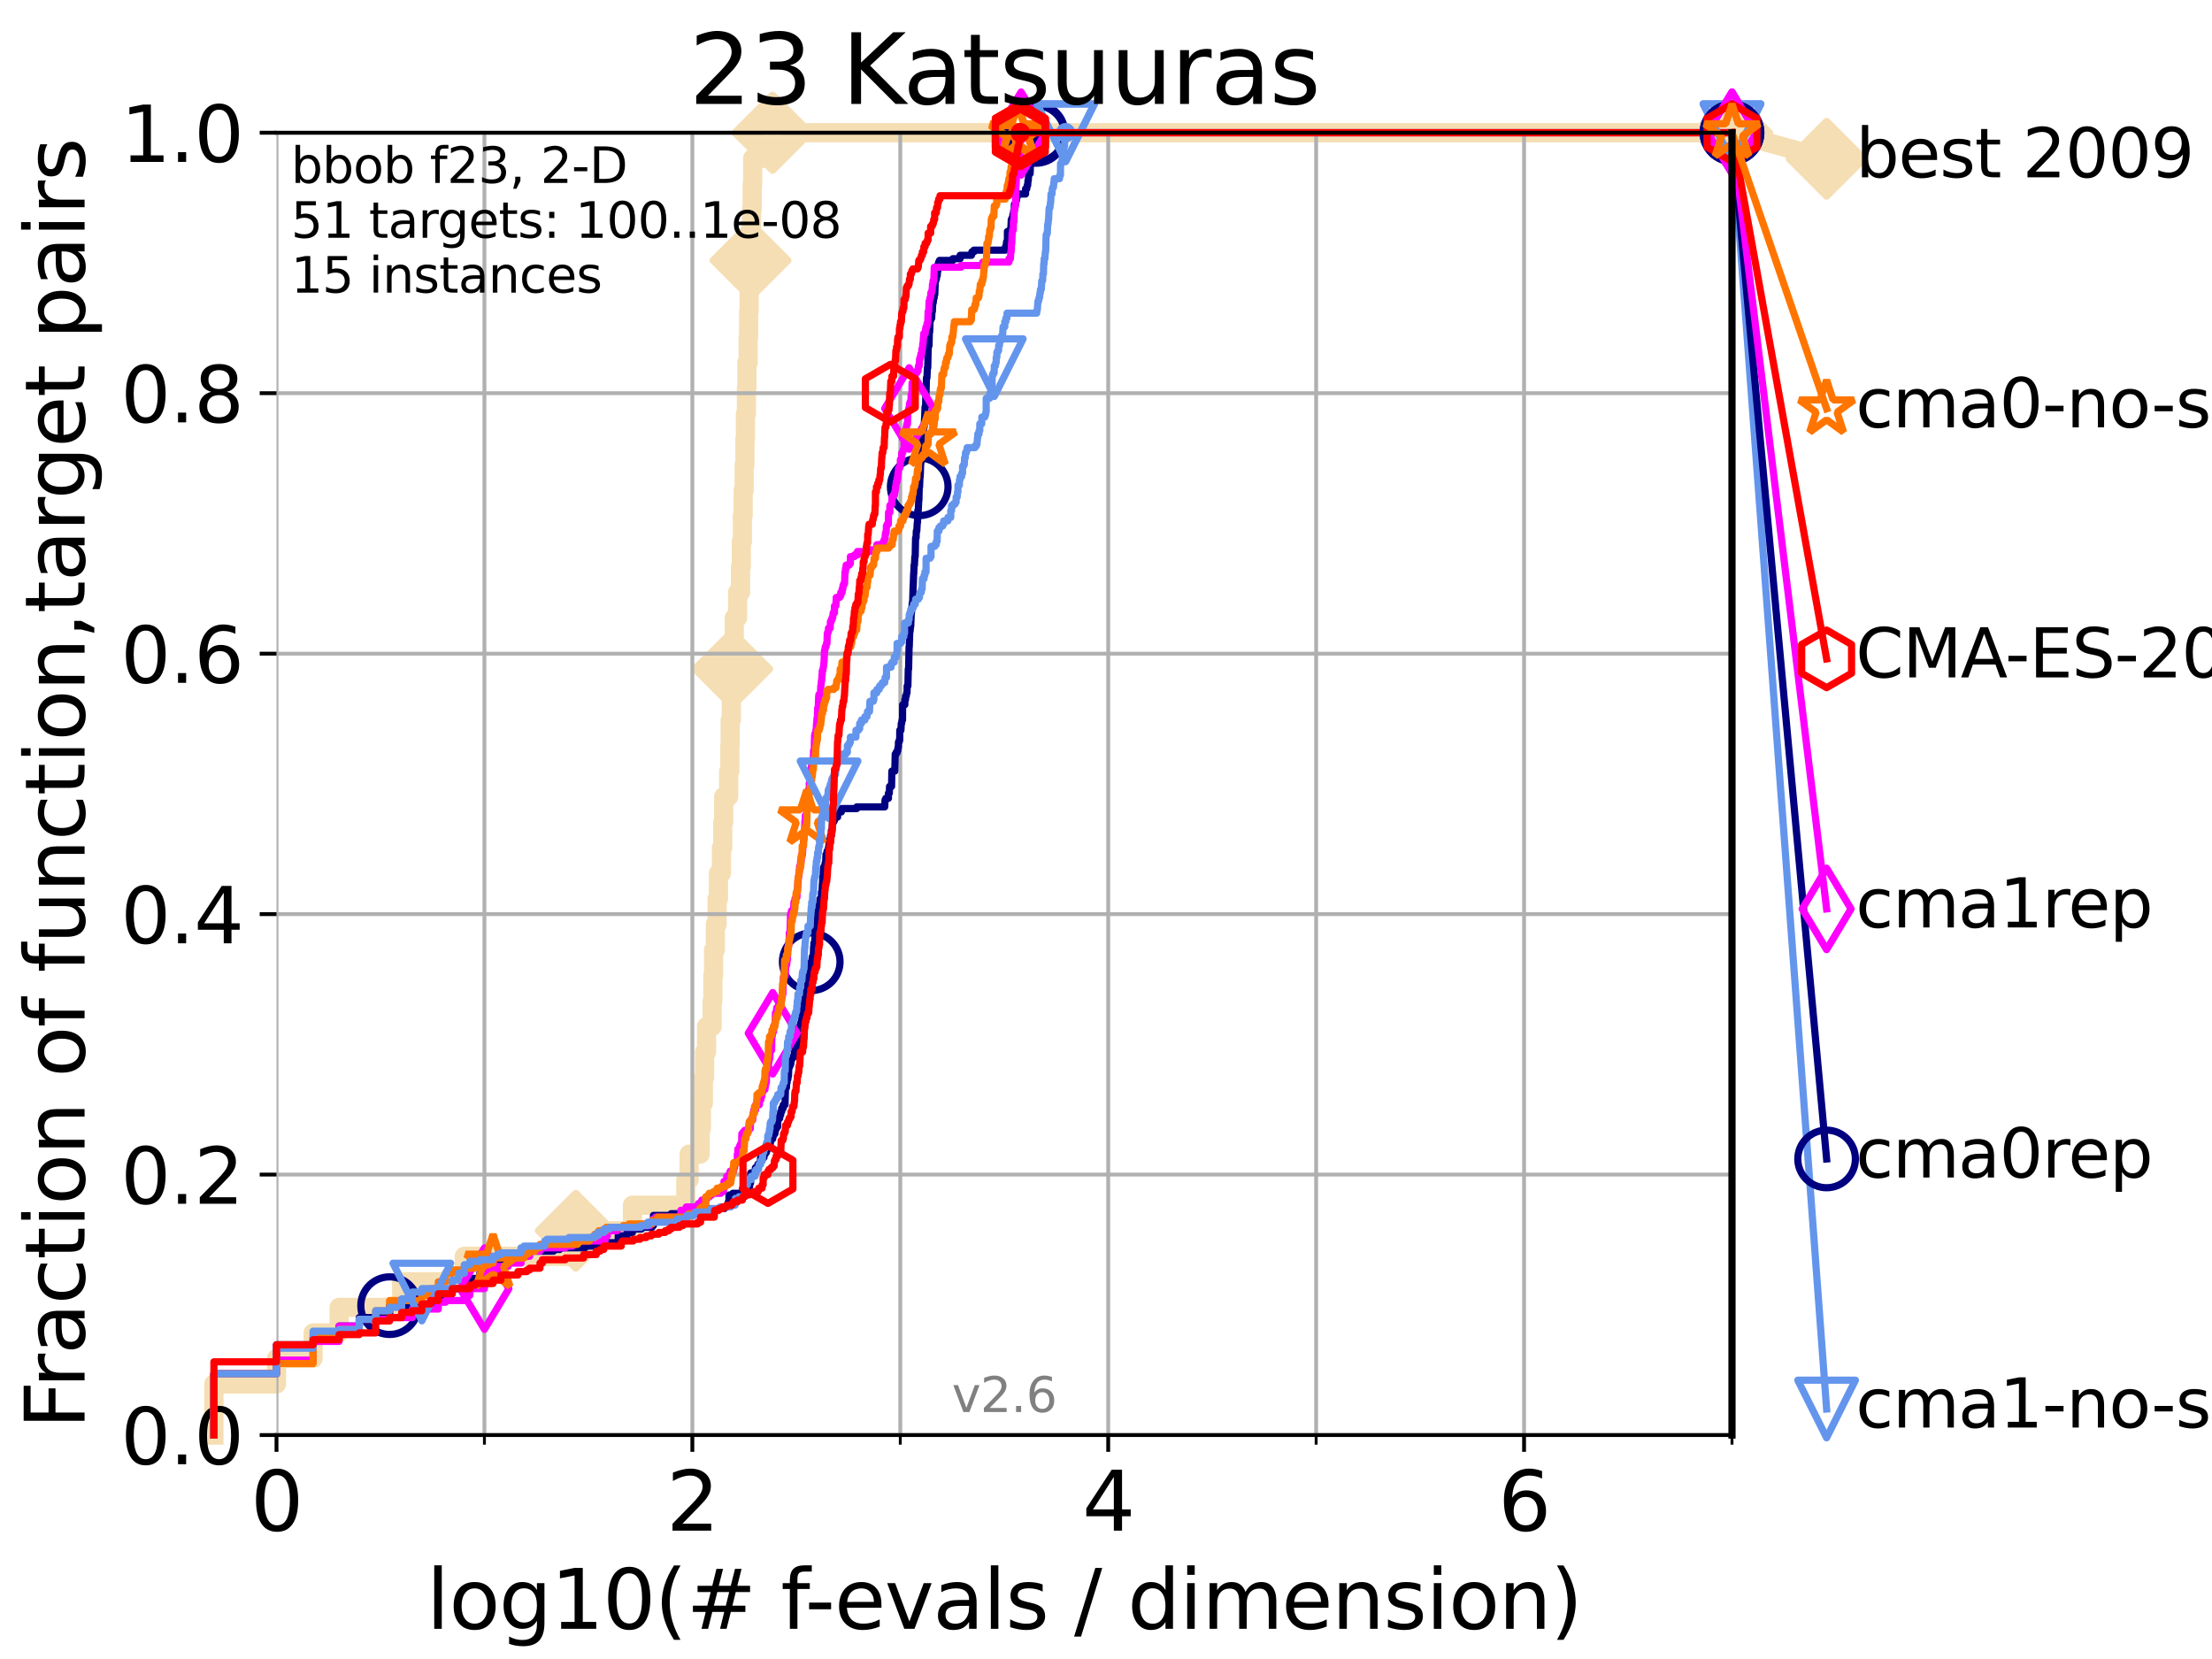 <?xml version="1.0" encoding="utf-8" standalone="no"?>
<!DOCTYPE svg PUBLIC "-//W3C//DTD SVG 1.1//EN"
  "http://www.w3.org/Graphics/SVG/1.1/DTD/svg11.dtd">
<svg xmlns:xlink="http://www.w3.org/1999/xlink" width="460.8pt" height="345.6pt" viewBox="0 0 460.8 345.6" xmlns="http://www.w3.org/2000/svg" version="1.1">
 <defs>
  <style type="text/css">*{stroke-linejoin: round; stroke-linecap: butt}</style>
 </defs>
 <g id="figure_1">
  <g id="patch_1">
   <path d="M 0 345.6 
L 460.8 345.6 
L 460.8 0 
L 0 0 
z
" style="fill: #ffffff"/>
  </g>
  <g id="axes_1">
   <g id="patch_2">
    <path d="M 57.6 298.944 
L 360.806 298.944 
L 360.806 27.648 
L 57.6 27.648 
z
" style="fill: #ffffff"/>
   </g>
   <g id="line2d_1">
    <path d="M 44.561 298.944 
L 44.561 288.305 
L 57.6 288.305 
L 57.6 282.985 
L 65.227 282.985 
L 65.227 277.666 
L 70.639 277.666 
L 70.639 272.346 
L 83.678 272.346 
L 83.678 267.027 
L 96.718 267.027 
L 96.718 261.707 
L 119.945 261.707 
L 119.945 256.388 
L 131.747 256.388 
L 131.747 251.068 
L 142.865 251.068 
L 142.865 245.749 
L 143.56 245.749 
L 143.56 240.429 
L 145.852 240.429 
L 145.852 235.11 
L 146.109 235.11 
L 146.109 229.79 
L 146.53 229.79 
L 146.53 224.471 
L 146.778 224.471 
L 146.778 219.151 
L 147.184 219.151 
L 147.184 213.832 
L 148.353 213.832 
L 148.353 208.512 
L 148.503 208.512 
L 148.503 203.192 
L 148.652 203.192 
L 148.652 197.873 
L 149.021 197.873 
L 149.021 192.553 
L 149.382 192.553 
L 149.382 187.234 
L 149.666 187.234 
L 149.666 181.914 
L 150.289 181.914 
L 150.289 176.595 
L 150.56 176.595 
L 150.56 171.275 
L 150.76 171.275 
L 150.76 165.956 
L 151.795 165.956 
L 151.795 160.636 
L 152.045 160.636 
L 152.045 155.317 
L 152.107 155.317 
L 152.107 149.997 
L 152.353 149.997 
L 152.353 144.678 
L 152.535 144.678 
L 152.535 139.358 
L 152.656 139.358 
L 152.656 134.039 
L 152.954 134.039 
L 152.954 128.719 
L 153.651 128.719 
L 153.651 123.4 
L 154.268 123.4 
L 154.268 118.08 
L 154.432 118.08 
L 154.432 112.76 
L 154.65 112.76 
L 154.65 107.441 
L 154.811 107.441 
L 154.811 102.121 
L 155.024 102.121 
L 155.024 96.802 
L 155.183 96.802 
L 155.183 91.482 
L 155.288 91.482 
L 155.288 86.163 
L 155.495 86.163 
L 155.495 80.843 
L 155.599 80.843 
L 155.599 75.524 
L 155.854 75.524 
L 155.854 70.204 
L 155.955 70.204 
L 155.955 64.885 
L 156.056 64.885 
L 156.056 59.565 
L 156.255 59.565 
L 156.255 54.246 
L 156.354 54.246 
L 156.354 48.926 
L 156.551 48.926 
L 156.551 43.607 
L 156.697 43.607 
L 156.697 38.287 
L 156.793 38.287 
L 156.793 32.968 
L 160.933 32.968 
L 160.933 27.648 
L 360.806 27.648 
" style="fill: none; stroke: #f5deb3; stroke-width: 4; stroke-linecap: square"/>
   </g>
   <g id="line2d_2">
    <defs>
     <path id="m18023e72c6" d="M -0 7.778 
L 7.778 0 
L 0 -7.778 
L -7.778 -0 
z
" style="stroke: #f5deb3; stroke-width: 1.5; stroke-linejoin: miter"/>
    </defs>
    <g>
     <use xlink:href="#m18023e72c6" x="119.945" y="256.388" style="fill: #f5deb3; stroke: #f5deb3; stroke-width: 1.5; stroke-linejoin: miter"/>
     <use xlink:href="#m18023e72c6" x="152.535" y="139.358" style="fill: #f5deb3; stroke: #f5deb3; stroke-width: 1.5; stroke-linejoin: miter"/>
     <use xlink:href="#m18023e72c6" x="156.354" y="54.246" style="fill: #f5deb3; stroke: #f5deb3; stroke-width: 1.5; stroke-linejoin: miter"/>
     <use xlink:href="#m18023e72c6" x="160.933" y="27.648" style="fill: #f5deb3; stroke: #f5deb3; stroke-width: 1.5; stroke-linejoin: miter"/>
     <use xlink:href="#m18023e72c6" x="160.933" y="27.648" style="fill: #f5deb3; stroke: #f5deb3; stroke-width: 1.5; stroke-linejoin: miter"/>
     <use xlink:href="#m18023e72c6" x="360.806" y="27.648" style="fill: #f5deb3; stroke: #f5deb3; stroke-width: 1.5; stroke-linejoin: miter"/>
    </g>
   </g>
   <g id="line2d_3">
    <path style="fill: none; stroke: #f5deb3; stroke-width: 4; stroke-linecap: square"/>
    <g/>
   </g>
   <g id="line2d_4">
    <path d="M 360.806 27.648 
L 380.515 33.074 
" style="fill: none; stroke: #f5deb3; stroke-width: 4; stroke-linecap: square"/>
    <g>
     <use xlink:href="#m18023e72c6" x="360.806" y="27.648" style="fill: #f5deb3; stroke: #f5deb3; stroke-width: 1.5; stroke-linejoin: miter"/>
     <use xlink:href="#m18023e72c6" x="380.515" y="33.074" style="fill: #f5deb3; stroke: #f5deb3; stroke-width: 1.5; stroke-linejoin: miter"/>
    </g>
   </g>
   <g id="matplotlib.axis_1">
    <g id="xtick_1">
     <g id="line2d_5">
      <path d="M 57.6 298.944 
L 57.6 27.648 
" clip-path="url(#p119f9c8f1f)" style="fill: none; stroke: #b0b0b0; stroke-width: 0.8; stroke-linecap: square"/>
     </g>
     <g id="line2d_6">
      <defs>
       <path id="mbbccd82dcf" d="M 0 0 
L 0 3.5 
" style="stroke: #000000; stroke-width: 0.8"/>
      </defs>
      <g>
       <use xlink:href="#mbbccd82dcf" x="57.6" y="298.944" style="stroke: #000000; stroke-width: 0.8"/>
      </g>
     </g>
     <g id="text_1">
      <!-- 0 -->
      <g transform="translate(52.192 318.861)scale(0.17 -0.17)">
       <defs>
        <path id="DejaVuSans-30" d="M 2034 4250 
Q 1547 4250 1301 3770 
Q 1056 3291 1056 2328 
Q 1056 1369 1301 889 
Q 1547 409 2034 409 
Q 2525 409 2770 889 
Q 3016 1369 3016 2328 
Q 3016 3291 2770 3770 
Q 2525 4250 2034 4250 
z
M 2034 4750 
Q 2819 4750 3233 4129 
Q 3647 3509 3647 2328 
Q 3647 1150 3233 529 
Q 2819 -91 2034 -91 
Q 1250 -91 836 529 
Q 422 1150 422 2328 
Q 422 3509 836 4129 
Q 1250 4750 2034 4750 
z
" transform="scale(0.016)"/>
       </defs>
       <use xlink:href="#DejaVuSans-30"/>
      </g>
     </g>
    </g>
    <g id="xtick_2">
     <g id="line2d_7">
      <path d="M 144.23 298.944 
L 144.23 27.648 
" clip-path="url(#p119f9c8f1f)" style="fill: none; stroke: #b0b0b0; stroke-width: 0.8; stroke-linecap: square"/>
     </g>
     <g id="line2d_8">
      <g>
       <use xlink:href="#mbbccd82dcf" x="144.23" y="298.944" style="stroke: #000000; stroke-width: 0.8"/>
      </g>
     </g>
     <g id="text_2">
      <!-- 2 -->
      <g transform="translate(138.822 318.861)scale(0.17 -0.17)">
       <defs>
        <path id="DejaVuSans-32" d="M 1228 531 
L 3431 531 
L 3431 0 
L 469 0 
L 469 531 
Q 828 903 1448 1529 
Q 2069 2156 2228 2338 
Q 2531 2678 2651 2914 
Q 2772 3150 2772 3378 
Q 2772 3750 2511 3984 
Q 2250 4219 1831 4219 
Q 1534 4219 1204 4116 
Q 875 4013 500 3803 
L 500 4441 
Q 881 4594 1212 4672 
Q 1544 4750 1819 4750 
Q 2544 4750 2975 4387 
Q 3406 4025 3406 3419 
Q 3406 3131 3298 2873 
Q 3191 2616 2906 2266 
Q 2828 2175 2409 1742 
Q 1991 1309 1228 531 
z
" transform="scale(0.016)"/>
       </defs>
       <use xlink:href="#DejaVuSans-32"/>
      </g>
     </g>
    </g>
    <g id="xtick_3">
     <g id="line2d_9">
      <path d="M 230.861 298.944 
L 230.861 27.648 
" clip-path="url(#p119f9c8f1f)" style="fill: none; stroke: #b0b0b0; stroke-width: 0.8; stroke-linecap: square"/>
     </g>
     <g id="line2d_10">
      <g>
       <use xlink:href="#mbbccd82dcf" x="230.861" y="298.944" style="stroke: #000000; stroke-width: 0.8"/>
      </g>
     </g>
     <g id="text_3">
      <!-- 4 -->
      <g transform="translate(225.453 318.861)scale(0.17 -0.17)">
       <defs>
        <path id="DejaVuSans-34" d="M 2419 4116 
L 825 1625 
L 2419 1625 
L 2419 4116 
z
M 2253 4666 
L 3047 4666 
L 3047 1625 
L 3713 1625 
L 3713 1100 
L 3047 1100 
L 3047 0 
L 2419 0 
L 2419 1100 
L 313 1100 
L 313 1709 
L 2253 4666 
z
" transform="scale(0.016)"/>
       </defs>
       <use xlink:href="#DejaVuSans-34"/>
      </g>
     </g>
    </g>
    <g id="xtick_4">
     <g id="line2d_11">
      <path d="M 317.491 298.944 
L 317.491 27.648 
" clip-path="url(#p119f9c8f1f)" style="fill: none; stroke: #b0b0b0; stroke-width: 0.8; stroke-linecap: square"/>
     </g>
     <g id="line2d_12">
      <g>
       <use xlink:href="#mbbccd82dcf" x="317.491" y="298.944" style="stroke: #000000; stroke-width: 0.8"/>
      </g>
     </g>
     <g id="text_4">
      <!-- 6 -->
      <g transform="translate(312.083 318.861)scale(0.17 -0.17)">
       <defs>
        <path id="DejaVuSans-36" d="M 2113 2584 
Q 1688 2584 1439 2293 
Q 1191 2003 1191 1497 
Q 1191 994 1439 701 
Q 1688 409 2113 409 
Q 2538 409 2786 701 
Q 3034 994 3034 1497 
Q 3034 2003 2786 2293 
Q 2538 2584 2113 2584 
z
M 3366 4563 
L 3366 3988 
Q 3128 4100 2886 4159 
Q 2644 4219 2406 4219 
Q 1781 4219 1451 3797 
Q 1122 3375 1075 2522 
Q 1259 2794 1537 2939 
Q 1816 3084 2150 3084 
Q 2853 3084 3261 2657 
Q 3669 2231 3669 1497 
Q 3669 778 3244 343 
Q 2819 -91 2113 -91 
Q 1303 -91 875 529 
Q 447 1150 447 2328 
Q 447 3434 972 4092 
Q 1497 4750 2381 4750 
Q 2619 4750 2861 4703 
Q 3103 4656 3366 4563 
z
" transform="scale(0.016)"/>
       </defs>
       <use xlink:href="#DejaVuSans-36"/>
      </g>
     </g>
    </g>
    <g id="xtick_5">
     <g id="line2d_13">
      <path d="M 100.915 298.944 
L 100.915 27.648 
" clip-path="url(#p119f9c8f1f)" style="fill: none; stroke: #b0b0b0; stroke-width: 0.8; stroke-linecap: square"/>
     </g>
     <g id="line2d_14">
      <defs>
       <path id="m42b908fb38" d="M 0 0 
L 0 2 
" style="stroke: #000000; stroke-width: 0.6"/>
      </defs>
      <g>
       <use xlink:href="#m42b908fb38" x="100.915" y="298.944" style="stroke: #000000; stroke-width: 0.6"/>
      </g>
     </g>
    </g>
    <g id="xtick_6">
     <g id="line2d_15">
      <path d="M 187.546 298.944 
L 187.546 27.648 
" clip-path="url(#p119f9c8f1f)" style="fill: none; stroke: #b0b0b0; stroke-width: 0.8; stroke-linecap: square"/>
     </g>
     <g id="line2d_16">
      <g>
       <use xlink:href="#m42b908fb38" x="187.546" y="298.944" style="stroke: #000000; stroke-width: 0.6"/>
      </g>
     </g>
    </g>
    <g id="xtick_7">
     <g id="line2d_17">
      <path d="M 274.176 298.944 
L 274.176 27.648 
" clip-path="url(#p119f9c8f1f)" style="fill: none; stroke: #b0b0b0; stroke-width: 0.8; stroke-linecap: square"/>
     </g>
     <g id="line2d_18">
      <g>
       <use xlink:href="#m42b908fb38" x="274.176" y="298.944" style="stroke: #000000; stroke-width: 0.6"/>
      </g>
     </g>
    </g>
    <g id="xtick_8">
     <g id="line2d_19">
      <path d="M 360.806 298.944 
L 360.806 27.648 
" clip-path="url(#p119f9c8f1f)" style="fill: none; stroke: #b0b0b0; stroke-width: 0.8; stroke-linecap: square"/>
     </g>
     <g id="line2d_20">
      <g>
       <use xlink:href="#m42b908fb38" x="360.806" y="298.944" style="stroke: #000000; stroke-width: 0.6"/>
      </g>
     </g>
    </g>
    <g id="text_5">
     <!-- log10(# f-evals / dimension) -->
     <g transform="translate(88.823 339.314)scale(0.17 -0.17)">
      <defs>
       <path id="DejaVuSans-6c" d="M 603 4863 
L 1178 4863 
L 1178 0 
L 603 0 
L 603 4863 
z
" transform="scale(0.016)"/>
       <path id="DejaVuSans-6f" d="M 1959 3097 
Q 1497 3097 1228 2736 
Q 959 2375 959 1747 
Q 959 1119 1226 758 
Q 1494 397 1959 397 
Q 2419 397 2687 759 
Q 2956 1122 2956 1747 
Q 2956 2369 2687 2733 
Q 2419 3097 1959 3097 
z
M 1959 3584 
Q 2709 3584 3137 3096 
Q 3566 2609 3566 1747 
Q 3566 888 3137 398 
Q 2709 -91 1959 -91 
Q 1206 -91 779 398 
Q 353 888 353 1747 
Q 353 2609 779 3096 
Q 1206 3584 1959 3584 
z
" transform="scale(0.016)"/>
       <path id="DejaVuSans-67" d="M 2906 1791 
Q 2906 2416 2648 2759 
Q 2391 3103 1925 3103 
Q 1463 3103 1205 2759 
Q 947 2416 947 1791 
Q 947 1169 1205 825 
Q 1463 481 1925 481 
Q 2391 481 2648 825 
Q 2906 1169 2906 1791 
z
M 3481 434 
Q 3481 -459 3084 -895 
Q 2688 -1331 1869 -1331 
Q 1566 -1331 1297 -1286 
Q 1028 -1241 775 -1147 
L 775 -588 
Q 1028 -725 1275 -790 
Q 1522 -856 1778 -856 
Q 2344 -856 2625 -561 
Q 2906 -266 2906 331 
L 2906 616 
Q 2728 306 2450 153 
Q 2172 0 1784 0 
Q 1141 0 747 490 
Q 353 981 353 1791 
Q 353 2603 747 3093 
Q 1141 3584 1784 3584 
Q 2172 3584 2450 3431 
Q 2728 3278 2906 2969 
L 2906 3500 
L 3481 3500 
L 3481 434 
z
" transform="scale(0.016)"/>
       <path id="DejaVuSans-31" d="M 794 531 
L 1825 531 
L 1825 4091 
L 703 3866 
L 703 4441 
L 1819 4666 
L 2450 4666 
L 2450 531 
L 3481 531 
L 3481 0 
L 794 0 
L 794 531 
z
" transform="scale(0.016)"/>
       <path id="DejaVuSans-28" d="M 1984 4856 
Q 1566 4138 1362 3434 
Q 1159 2731 1159 2009 
Q 1159 1288 1364 580 
Q 1569 -128 1984 -844 
L 1484 -844 
Q 1016 -109 783 600 
Q 550 1309 550 2009 
Q 550 2706 781 3412 
Q 1013 4119 1484 4856 
L 1984 4856 
z
" transform="scale(0.016)"/>
       <path id="DejaVuSans-23" d="M 3272 2816 
L 2363 2816 
L 2100 1772 
L 3016 1772 
L 3272 2816 
z
M 2803 4594 
L 2478 3297 
L 3391 3297 
L 3719 4594 
L 4219 4594 
L 3897 3297 
L 4872 3297 
L 4872 2816 
L 3775 2816 
L 3519 1772 
L 4513 1772 
L 4513 1294 
L 3397 1294 
L 3072 0 
L 2572 0 
L 2894 1294 
L 1978 1294 
L 1656 0 
L 1153 0 
L 1478 1294 
L 494 1294 
L 494 1772 
L 1594 1772 
L 1856 2816 
L 850 2816 
L 850 3297 
L 1978 3297 
L 2297 4594 
L 2803 4594 
z
" transform="scale(0.016)"/>
       <path id="DejaVuSans-20" transform="scale(0.016)"/>
       <path id="DejaVuSans-66" d="M 2375 4863 
L 2375 4384 
L 1825 4384 
Q 1516 4384 1395 4259 
Q 1275 4134 1275 3809 
L 1275 3500 
L 2222 3500 
L 2222 3053 
L 1275 3053 
L 1275 0 
L 697 0 
L 697 3053 
L 147 3053 
L 147 3500 
L 697 3500 
L 697 3744 
Q 697 4328 969 4595 
Q 1241 4863 1831 4863 
L 2375 4863 
z
" transform="scale(0.016)"/>
       <path id="DejaVuSans-2d" d="M 313 2009 
L 1997 2009 
L 1997 1497 
L 313 1497 
L 313 2009 
z
" transform="scale(0.016)"/>
       <path id="DejaVuSans-65" d="M 3597 1894 
L 3597 1613 
L 953 1613 
Q 991 1019 1311 708 
Q 1631 397 2203 397 
Q 2534 397 2845 478 
Q 3156 559 3463 722 
L 3463 178 
Q 3153 47 2828 -22 
Q 2503 -91 2169 -91 
Q 1331 -91 842 396 
Q 353 884 353 1716 
Q 353 2575 817 3079 
Q 1281 3584 2069 3584 
Q 2775 3584 3186 3129 
Q 3597 2675 3597 1894 
z
M 3022 2063 
Q 3016 2534 2758 2815 
Q 2500 3097 2075 3097 
Q 1594 3097 1305 2825 
Q 1016 2553 972 2059 
L 3022 2063 
z
" transform="scale(0.016)"/>
       <path id="DejaVuSans-76" d="M 191 3500 
L 800 3500 
L 1894 563 
L 2988 3500 
L 3597 3500 
L 2284 0 
L 1503 0 
L 191 3500 
z
" transform="scale(0.016)"/>
       <path id="DejaVuSans-61" d="M 2194 1759 
Q 1497 1759 1228 1600 
Q 959 1441 959 1056 
Q 959 750 1161 570 
Q 1363 391 1709 391 
Q 2188 391 2477 730 
Q 2766 1069 2766 1631 
L 2766 1759 
L 2194 1759 
z
M 3341 1997 
L 3341 0 
L 2766 0 
L 2766 531 
Q 2569 213 2275 61 
Q 1981 -91 1556 -91 
Q 1019 -91 701 211 
Q 384 513 384 1019 
Q 384 1609 779 1909 
Q 1175 2209 1959 2209 
L 2766 2209 
L 2766 2266 
Q 2766 2663 2505 2880 
Q 2244 3097 1772 3097 
Q 1472 3097 1187 3025 
Q 903 2953 641 2809 
L 641 3341 
Q 956 3463 1253 3523 
Q 1550 3584 1831 3584 
Q 2591 3584 2966 3190 
Q 3341 2797 3341 1997 
z
" transform="scale(0.016)"/>
       <path id="DejaVuSans-73" d="M 2834 3397 
L 2834 2853 
Q 2591 2978 2328 3040 
Q 2066 3103 1784 3103 
Q 1356 3103 1142 2972 
Q 928 2841 928 2578 
Q 928 2378 1081 2264 
Q 1234 2150 1697 2047 
L 1894 2003 
Q 2506 1872 2764 1633 
Q 3022 1394 3022 966 
Q 3022 478 2636 193 
Q 2250 -91 1575 -91 
Q 1294 -91 989 -36 
Q 684 19 347 128 
L 347 722 
Q 666 556 975 473 
Q 1284 391 1588 391 
Q 1994 391 2212 530 
Q 2431 669 2431 922 
Q 2431 1156 2273 1281 
Q 2116 1406 1581 1522 
L 1381 1569 
Q 847 1681 609 1914 
Q 372 2147 372 2553 
Q 372 3047 722 3315 
Q 1072 3584 1716 3584 
Q 2034 3584 2315 3537 
Q 2597 3491 2834 3397 
z
" transform="scale(0.016)"/>
       <path id="DejaVuSans-2f" d="M 1625 4666 
L 2156 4666 
L 531 -594 
L 0 -594 
L 1625 4666 
z
" transform="scale(0.016)"/>
       <path id="DejaVuSans-64" d="M 2906 2969 
L 2906 4863 
L 3481 4863 
L 3481 0 
L 2906 0 
L 2906 525 
Q 2725 213 2448 61 
Q 2172 -91 1784 -91 
Q 1150 -91 751 415 
Q 353 922 353 1747 
Q 353 2572 751 3078 
Q 1150 3584 1784 3584 
Q 2172 3584 2448 3432 
Q 2725 3281 2906 2969 
z
M 947 1747 
Q 947 1113 1208 752 
Q 1469 391 1925 391 
Q 2381 391 2643 752 
Q 2906 1113 2906 1747 
Q 2906 2381 2643 2742 
Q 2381 3103 1925 3103 
Q 1469 3103 1208 2742 
Q 947 2381 947 1747 
z
" transform="scale(0.016)"/>
       <path id="DejaVuSans-69" d="M 603 3500 
L 1178 3500 
L 1178 0 
L 603 0 
L 603 3500 
z
M 603 4863 
L 1178 4863 
L 1178 4134 
L 603 4134 
L 603 4863 
z
" transform="scale(0.016)"/>
       <path id="DejaVuSans-6d" d="M 3328 2828 
Q 3544 3216 3844 3400 
Q 4144 3584 4550 3584 
Q 5097 3584 5394 3201 
Q 5691 2819 5691 2113 
L 5691 0 
L 5113 0 
L 5113 2094 
Q 5113 2597 4934 2840 
Q 4756 3084 4391 3084 
Q 3944 3084 3684 2787 
Q 3425 2491 3425 1978 
L 3425 0 
L 2847 0 
L 2847 2094 
Q 2847 2600 2669 2842 
Q 2491 3084 2119 3084 
Q 1678 3084 1418 2786 
Q 1159 2488 1159 1978 
L 1159 0 
L 581 0 
L 581 3500 
L 1159 3500 
L 1159 2956 
Q 1356 3278 1631 3431 
Q 1906 3584 2284 3584 
Q 2666 3584 2933 3390 
Q 3200 3197 3328 2828 
z
" transform="scale(0.016)"/>
       <path id="DejaVuSans-6e" d="M 3513 2113 
L 3513 0 
L 2938 0 
L 2938 2094 
Q 2938 2591 2744 2837 
Q 2550 3084 2163 3084 
Q 1697 3084 1428 2787 
Q 1159 2491 1159 1978 
L 1159 0 
L 581 0 
L 581 3500 
L 1159 3500 
L 1159 2956 
Q 1366 3272 1645 3428 
Q 1925 3584 2291 3584 
Q 2894 3584 3203 3211 
Q 3513 2838 3513 2113 
z
" transform="scale(0.016)"/>
       <path id="DejaVuSans-29" d="M 513 4856 
L 1013 4856 
Q 1481 4119 1714 3412 
Q 1947 2706 1947 2009 
Q 1947 1309 1714 600 
Q 1481 -109 1013 -844 
L 513 -844 
Q 928 -128 1133 580 
Q 1338 1288 1338 2009 
Q 1338 2731 1133 3434 
Q 928 4138 513 4856 
z
" transform="scale(0.016)"/>
      </defs>
      <use xlink:href="#DejaVuSans-6c"/>
      <use xlink:href="#DejaVuSans-6f" x="27.783"/>
      <use xlink:href="#DejaVuSans-67" x="88.965"/>
      <use xlink:href="#DejaVuSans-31" x="152.441"/>
      <use xlink:href="#DejaVuSans-30" x="216.064"/>
      <use xlink:href="#DejaVuSans-28" x="279.688"/>
      <use xlink:href="#DejaVuSans-23" x="318.701"/>
      <use xlink:href="#DejaVuSans-20" x="402.49"/>
      <use xlink:href="#DejaVuSans-66" x="434.277"/>
      <use xlink:href="#DejaVuSans-2d" x="463.982"/>
      <use xlink:href="#DejaVuSans-65" x="500.066"/>
      <use xlink:href="#DejaVuSans-76" x="561.59"/>
      <use xlink:href="#DejaVuSans-61" x="620.77"/>
      <use xlink:href="#DejaVuSans-6c" x="682.049"/>
      <use xlink:href="#DejaVuSans-73" x="709.832"/>
      <use xlink:href="#DejaVuSans-20" x="761.932"/>
      <use xlink:href="#DejaVuSans-2f" x="793.719"/>
      <use xlink:href="#DejaVuSans-20" x="827.41"/>
      <use xlink:href="#DejaVuSans-64" x="859.197"/>
      <use xlink:href="#DejaVuSans-69" x="922.674"/>
      <use xlink:href="#DejaVuSans-6d" x="950.457"/>
      <use xlink:href="#DejaVuSans-65" x="1047.869"/>
      <use xlink:href="#DejaVuSans-6e" x="1109.393"/>
      <use xlink:href="#DejaVuSans-73" x="1172.771"/>
      <use xlink:href="#DejaVuSans-69" x="1224.871"/>
      <use xlink:href="#DejaVuSans-6f" x="1252.654"/>
      <use xlink:href="#DejaVuSans-6e" x="1313.836"/>
      <use xlink:href="#DejaVuSans-29" x="1377.215"/>
     </g>
    </g>
   </g>
   <g id="matplotlib.axis_2">
    <g id="ytick_1">
     <g id="line2d_21">
      <path d="M 57.6 298.944 
L 360.806 298.944 
" clip-path="url(#p119f9c8f1f)" style="fill: none; stroke: #b0b0b0; stroke-width: 0.8; stroke-linecap: square"/>
     </g>
     <g id="line2d_22">
      <defs>
       <path id="mecd37fa79b" d="M 0 0 
L -3.5 0 
" style="stroke: #000000; stroke-width: 0.8"/>
      </defs>
      <g>
       <use xlink:href="#mecd37fa79b" x="57.6" y="298.944" style="stroke: #000000; stroke-width: 0.8"/>
      </g>
     </g>
     <g id="text_6">
      <!-- 0.0 -->
      <g transform="translate(25.155 305.023)scale(0.16 -0.16)">
       <defs>
        <path id="DejaVuSans-2e" d="M 684 794 
L 1344 794 
L 1344 0 
L 684 0 
L 684 794 
z
" transform="scale(0.016)"/>
       </defs>
       <use xlink:href="#DejaVuSans-30"/>
       <use xlink:href="#DejaVuSans-2e" x="63.623"/>
       <use xlink:href="#DejaVuSans-30" x="95.41"/>
      </g>
     </g>
    </g>
    <g id="ytick_2">
     <g id="line2d_23">
      <path d="M 57.6 244.685 
L 360.806 244.685 
" clip-path="url(#p119f9c8f1f)" style="fill: none; stroke: #b0b0b0; stroke-width: 0.8; stroke-linecap: square"/>
     </g>
     <g id="line2d_24">
      <g>
       <use xlink:href="#mecd37fa79b" x="57.6" y="244.685" style="stroke: #000000; stroke-width: 0.8"/>
      </g>
     </g>
     <g id="text_7">
      <!-- 0.2 -->
      <g transform="translate(25.155 250.764)scale(0.16 -0.16)">
       <use xlink:href="#DejaVuSans-30"/>
       <use xlink:href="#DejaVuSans-2e" x="63.623"/>
       <use xlink:href="#DejaVuSans-32" x="95.41"/>
      </g>
     </g>
    </g>
    <g id="ytick_3">
     <g id="line2d_25">
      <path d="M 57.6 190.426 
L 360.806 190.426 
" clip-path="url(#p119f9c8f1f)" style="fill: none; stroke: #b0b0b0; stroke-width: 0.8; stroke-linecap: square"/>
     </g>
     <g id="line2d_26">
      <g>
       <use xlink:href="#mecd37fa79b" x="57.6" y="190.426" style="stroke: #000000; stroke-width: 0.8"/>
      </g>
     </g>
     <g id="text_8">
      <!-- 0.4 -->
      <g transform="translate(25.155 196.504)scale(0.16 -0.16)">
       <use xlink:href="#DejaVuSans-30"/>
       <use xlink:href="#DejaVuSans-2e" x="63.623"/>
       <use xlink:href="#DejaVuSans-34" x="95.41"/>
      </g>
     </g>
    </g>
    <g id="ytick_4">
     <g id="line2d_27">
      <path d="M 57.6 136.166 
L 360.806 136.166 
" clip-path="url(#p119f9c8f1f)" style="fill: none; stroke: #b0b0b0; stroke-width: 0.8; stroke-linecap: square"/>
     </g>
     <g id="line2d_28">
      <g>
       <use xlink:href="#mecd37fa79b" x="57.6" y="136.166" style="stroke: #000000; stroke-width: 0.8"/>
      </g>
     </g>
     <g id="text_9">
      <!-- 0.6 -->
      <g transform="translate(25.155 142.245)scale(0.16 -0.16)">
       <use xlink:href="#DejaVuSans-30"/>
       <use xlink:href="#DejaVuSans-2e" x="63.623"/>
       <use xlink:href="#DejaVuSans-36" x="95.41"/>
      </g>
     </g>
    </g>
    <g id="ytick_5">
     <g id="line2d_29">
      <path d="M 57.6 81.907 
L 360.806 81.907 
" clip-path="url(#p119f9c8f1f)" style="fill: none; stroke: #b0b0b0; stroke-width: 0.8; stroke-linecap: square"/>
     </g>
     <g id="line2d_30">
      <g>
       <use xlink:href="#mecd37fa79b" x="57.6" y="81.907" style="stroke: #000000; stroke-width: 0.8"/>
      </g>
     </g>
     <g id="text_10">
      <!-- 0.8 -->
      <g transform="translate(25.155 87.986)scale(0.16 -0.16)">
       <defs>
        <path id="DejaVuSans-38" d="M 2034 2216 
Q 1584 2216 1326 1975 
Q 1069 1734 1069 1313 
Q 1069 891 1326 650 
Q 1584 409 2034 409 
Q 2484 409 2743 651 
Q 3003 894 3003 1313 
Q 3003 1734 2745 1975 
Q 2488 2216 2034 2216 
z
M 1403 2484 
Q 997 2584 770 2862 
Q 544 3141 544 3541 
Q 544 4100 942 4425 
Q 1341 4750 2034 4750 
Q 2731 4750 3128 4425 
Q 3525 4100 3525 3541 
Q 3525 3141 3298 2862 
Q 3072 2584 2669 2484 
Q 3125 2378 3379 2068 
Q 3634 1759 3634 1313 
Q 3634 634 3220 271 
Q 2806 -91 2034 -91 
Q 1263 -91 848 271 
Q 434 634 434 1313 
Q 434 1759 690 2068 
Q 947 2378 1403 2484 
z
M 1172 3481 
Q 1172 3119 1398 2916 
Q 1625 2713 2034 2713 
Q 2441 2713 2670 2916 
Q 2900 3119 2900 3481 
Q 2900 3844 2670 4047 
Q 2441 4250 2034 4250 
Q 1625 4250 1398 4047 
Q 1172 3844 1172 3481 
z
" transform="scale(0.016)"/>
       </defs>
       <use xlink:href="#DejaVuSans-30"/>
       <use xlink:href="#DejaVuSans-2e" x="63.623"/>
       <use xlink:href="#DejaVuSans-38" x="95.41"/>
      </g>
     </g>
    </g>
    <g id="ytick_6">
     <g id="line2d_31">
      <path d="M 57.6 27.648 
L 360.806 27.648 
" clip-path="url(#p119f9c8f1f)" style="fill: none; stroke: #b0b0b0; stroke-width: 0.8; stroke-linecap: square"/>
     </g>
     <g id="line2d_32">
      <g>
       <use xlink:href="#mecd37fa79b" x="57.6" y="27.648" style="stroke: #000000; stroke-width: 0.8"/>
      </g>
     </g>
     <g id="text_11">
      <!-- 1.0 -->
      <g transform="translate(25.155 33.727)scale(0.16 -0.16)">
       <use xlink:href="#DejaVuSans-31"/>
       <use xlink:href="#DejaVuSans-2e" x="63.623"/>
       <use xlink:href="#DejaVuSans-30" x="95.41"/>
      </g>
     </g>
    </g>
    <g id="text_12">
     <!-- Fraction of function,target pairs -->
     <g transform="translate(17.62 297.681)rotate(-90)scale(0.17 -0.17)">
      <defs>
       <path id="DejaVuSans-46" d="M 628 4666 
L 3309 4666 
L 3309 4134 
L 1259 4134 
L 1259 2759 
L 3109 2759 
L 3109 2228 
L 1259 2228 
L 1259 0 
L 628 0 
L 628 4666 
z
" transform="scale(0.016)"/>
       <path id="DejaVuSans-72" d="M 2631 2963 
Q 2534 3019 2420 3045 
Q 2306 3072 2169 3072 
Q 1681 3072 1420 2755 
Q 1159 2438 1159 1844 
L 1159 0 
L 581 0 
L 581 3500 
L 1159 3500 
L 1159 2956 
Q 1341 3275 1631 3429 
Q 1922 3584 2338 3584 
Q 2397 3584 2469 3576 
Q 2541 3569 2628 3553 
L 2631 2963 
z
" transform="scale(0.016)"/>
       <path id="DejaVuSans-63" d="M 3122 3366 
L 3122 2828 
Q 2878 2963 2633 3030 
Q 2388 3097 2138 3097 
Q 1578 3097 1268 2742 
Q 959 2388 959 1747 
Q 959 1106 1268 751 
Q 1578 397 2138 397 
Q 2388 397 2633 464 
Q 2878 531 3122 666 
L 3122 134 
Q 2881 22 2623 -34 
Q 2366 -91 2075 -91 
Q 1284 -91 818 406 
Q 353 903 353 1747 
Q 353 2603 823 3093 
Q 1294 3584 2113 3584 
Q 2378 3584 2631 3529 
Q 2884 3475 3122 3366 
z
" transform="scale(0.016)"/>
       <path id="DejaVuSans-74" d="M 1172 4494 
L 1172 3500 
L 2356 3500 
L 2356 3053 
L 1172 3053 
L 1172 1153 
Q 1172 725 1289 603 
Q 1406 481 1766 481 
L 2356 481 
L 2356 0 
L 1766 0 
Q 1100 0 847 248 
Q 594 497 594 1153 
L 594 3053 
L 172 3053 
L 172 3500 
L 594 3500 
L 594 4494 
L 1172 4494 
z
" transform="scale(0.016)"/>
       <path id="DejaVuSans-75" d="M 544 1381 
L 544 3500 
L 1119 3500 
L 1119 1403 
Q 1119 906 1312 657 
Q 1506 409 1894 409 
Q 2359 409 2629 706 
Q 2900 1003 2900 1516 
L 2900 3500 
L 3475 3500 
L 3475 0 
L 2900 0 
L 2900 538 
Q 2691 219 2414 64 
Q 2138 -91 1772 -91 
Q 1169 -91 856 284 
Q 544 659 544 1381 
z
M 1991 3584 
L 1991 3584 
z
" transform="scale(0.016)"/>
       <path id="DejaVuSans-2c" d="M 750 794 
L 1409 794 
L 1409 256 
L 897 -744 
L 494 -744 
L 750 256 
L 750 794 
z
" transform="scale(0.016)"/>
       <path id="DejaVuSans-70" d="M 1159 525 
L 1159 -1331 
L 581 -1331 
L 581 3500 
L 1159 3500 
L 1159 2969 
Q 1341 3281 1617 3432 
Q 1894 3584 2278 3584 
Q 2916 3584 3314 3078 
Q 3713 2572 3713 1747 
Q 3713 922 3314 415 
Q 2916 -91 2278 -91 
Q 1894 -91 1617 61 
Q 1341 213 1159 525 
z
M 3116 1747 
Q 3116 2381 2855 2742 
Q 2594 3103 2138 3103 
Q 1681 3103 1420 2742 
Q 1159 2381 1159 1747 
Q 1159 1113 1420 752 
Q 1681 391 2138 391 
Q 2594 391 2855 752 
Q 3116 1113 3116 1747 
z
" transform="scale(0.016)"/>
      </defs>
      <use xlink:href="#DejaVuSans-46"/>
      <use xlink:href="#DejaVuSans-72" x="50.27"/>
      <use xlink:href="#DejaVuSans-61" x="91.383"/>
      <use xlink:href="#DejaVuSans-63" x="152.662"/>
      <use xlink:href="#DejaVuSans-74" x="207.643"/>
      <use xlink:href="#DejaVuSans-69" x="246.852"/>
      <use xlink:href="#DejaVuSans-6f" x="274.635"/>
      <use xlink:href="#DejaVuSans-6e" x="335.816"/>
      <use xlink:href="#DejaVuSans-20" x="399.195"/>
      <use xlink:href="#DejaVuSans-6f" x="430.982"/>
      <use xlink:href="#DejaVuSans-66" x="492.164"/>
      <use xlink:href="#DejaVuSans-20" x="527.369"/>
      <use xlink:href="#DejaVuSans-66" x="559.156"/>
      <use xlink:href="#DejaVuSans-75" x="594.361"/>
      <use xlink:href="#DejaVuSans-6e" x="657.74"/>
      <use xlink:href="#DejaVuSans-63" x="721.119"/>
      <use xlink:href="#DejaVuSans-74" x="776.1"/>
      <use xlink:href="#DejaVuSans-69" x="815.309"/>
      <use xlink:href="#DejaVuSans-6f" x="843.092"/>
      <use xlink:href="#DejaVuSans-6e" x="904.273"/>
      <use xlink:href="#DejaVuSans-2c" x="967.652"/>
      <use xlink:href="#DejaVuSans-74" x="999.439"/>
      <use xlink:href="#DejaVuSans-61" x="1038.648"/>
      <use xlink:href="#DejaVuSans-72" x="1099.928"/>
      <use xlink:href="#DejaVuSans-67" x="1139.291"/>
      <use xlink:href="#DejaVuSans-65" x="1202.768"/>
      <use xlink:href="#DejaVuSans-74" x="1264.291"/>
      <use xlink:href="#DejaVuSans-20" x="1303.5"/>
      <use xlink:href="#DejaVuSans-70" x="1335.287"/>
      <use xlink:href="#DejaVuSans-61" x="1398.764"/>
      <use xlink:href="#DejaVuSans-69" x="1460.043"/>
      <use xlink:href="#DejaVuSans-72" x="1487.826"/>
      <use xlink:href="#DejaVuSans-73" x="1528.939"/>
     </g>
    </g>
   </g>
   <g id="line2d_33">
    <defs>
     <path id="m5c943a8e02" d="M 0 1.5 
C 0.398 1.5 0.779 1.342 1.061 1.061 
C 1.342 0.779 1.5 0.398 1.5 0 
C 1.5 -0.398 1.342 -0.779 1.061 -1.061 
C 0.779 -1.342 0.398 -1.5 0 -1.5 
C -0.398 -1.5 -0.779 -1.342 -1.061 -1.061 
C -1.342 -0.779 -1.5 -0.398 -1.5 0 
C -1.5 0.398 -1.342 0.779 -1.061 1.061 
C -0.779 1.342 -0.398 1.5 0 1.5 
z
" style="stroke: #f5deb3"/>
    </defs>
    <g>
     <use xlink:href="#m5c943a8e02" x="160.933" y="27.648" style="fill: #f5deb3; stroke: #f5deb3"/>
     <use xlink:href="#m5c943a8e02" x="160.933" y="27.648" style="fill: #f5deb3; stroke: #f5deb3"/>
    </g>
   </g>
   <g id="line2d_34">
    <defs>
     <path id="md1acdc00ee" d="M 0 1.5 
C 0.398 1.5 0.779 1.342 1.061 1.061 
C 1.342 0.779 1.5 0.398 1.5 0 
C 1.5 -0.398 1.342 -0.779 1.061 -1.061 
C 0.779 -1.342 0.398 -1.5 0 -1.5 
C -0.398 -1.5 -0.779 -1.342 -1.061 -1.061 
C -1.342 -0.779 -1.5 -0.398 -1.5 0 
C -1.5 0.398 -1.342 0.779 -1.061 1.061 
C -0.779 1.342 -0.398 1.5 0 1.5 
z
" style="stroke: #000080"/>
    </defs>
    <g>
     <use xlink:href="#md1acdc00ee" x="215.812" y="27.648" style="fill: #000080; stroke: #000080"/>
     <use xlink:href="#md1acdc00ee" x="215.812" y="27.648" style="fill: #000080; stroke: #000080"/>
    </g>
   </g>
   <g id="line2d_35">
    <path d="M 44.561 298.944 
L 44.561 286.177 
L 57.6 286.177 
L 57.6 280.148 
L 65.227 280.148 
L 65.227 278.73 
L 70.639 278.73 
L 70.639 276.247 
L 74.837 276.247 
L 74.837 274.474 
L 81.166 274.474 
L 81.166 271.992 
L 87.876 271.992 
L 87.876 271.637 
L 89.669 271.637 
L 89.669 271.282 
L 91.306 271.282 
L 91.306 269.864 
L 92.812 269.864 
L 92.812 269.509 
L 94.206 269.509 
L 94.206 268.445 
L 97.858 268.445 
L 97.858 266.318 
L 99.95 266.318 
L 99.95 265.254 
L 100.915 265.254 
L 100.915 264.544 
L 101.833 264.544 
L 101.833 263.126 
L 105.113 263.126 
L 105.113 262.771 
L 106.561 262.771 
L 106.561 261.707 
L 107.905 261.707 
L 107.905 261.353 
L 109.159 261.353 
L 109.159 260.643 
L 115.315 260.643 
L 115.315 260.289 
L 116.584 260.289 
L 116.584 259.934 
L 121.893 259.934 
L 121.893 259.579 
L 124.482 259.579 
L 124.482 259.225 
L 125.271 259.225 
L 125.271 258.87 
L 128.786 258.87 
L 128.786 257.452 
L 130.618 257.452 
L 130.618 256.742 
L 131.747 256.742 
L 131.747 256.033 
L 133.656 256.033 
L 133.656 255.678 
L 135.835 255.678 
L 135.835 255.324 
L 136.127 255.324 
L 136.127 253.196 
L 139.796 253.196 
L 139.796 252.841 
L 142.456 252.841 
L 142.456 252.132 
L 142.865 252.132 
L 142.865 251.778 
L 150.893 251.778 
L 150.893 251.423 
L 151.349 251.423 
L 151.349 251.068 
L 151.732 251.068 
L 151.732 250.359 
L 151.858 250.359 
L 151.858 248.94 
L 152.656 248.94 
L 152.656 248.586 
L 154.704 248.586 
L 154.704 247.522 
L 155.701 247.522 
L 155.701 247.167 
L 156.156 247.167 
L 156.156 246.458 
L 156.354 246.458 
L 156.403 244.33 
L 157.317 244.33 
L 157.363 243.266 
L 157.871 243.266 
L 157.871 242.557 
L 158.232 242.557 
L 158.232 242.202 
L 158.366 242.202 
L 158.454 241.138 
L 159.148 241.138 
L 159.148 240.429 
L 159.401 240.429 
L 159.401 240.075 
L 159.652 240.075 
L 159.652 239.72 
L 159.776 239.72 
L 159.776 239.011 
L 160.183 239.011 
L 160.183 238.656 
L 160.343 238.656 
L 160.343 238.301 
L 160.463 238.301 
L 160.542 237.592 
L 160.581 237.592 
L 160.581 237.237 
L 160.972 237.237 
L 160.972 236.528 
L 161.202 236.528 
L 161.202 236.174 
L 161.43 236.174 
L 161.505 235.464 
L 161.58 235.464 
L 161.58 235.11 
L 161.729 235.11 
L 161.729 234.755 
L 161.987 234.755 
L 162.06 232.982 
L 162.421 232.982 
L 162.457 232.273 
L 162.634 232.273 
L 162.634 231.563 
L 162.845 231.563 
L 162.845 230.854 
L 163.157 230.854 
L 163.157 230.145 
L 163.532 230.145 
L 163.633 226.598 
L 163.833 226.598 
L 163.866 225.534 
L 163.965 225.534 
L 163.965 224.825 
L 164.129 224.825 
L 164.194 224.116 
L 164.259 224.116 
L 164.324 222.343 
L 164.453 222.343 
L 164.453 221.988 
L 164.613 221.988 
L 164.613 221.634 
L 164.74 221.634 
L 164.771 220.924 
L 164.866 220.924 
L 164.866 220.57 
L 165.022 220.57 
L 165.022 220.215 
L 165.362 220.215 
L 165.362 219.86 
L 165.483 219.86 
L 165.483 219.151 
L 165.695 219.151 
L 165.695 218.442 
L 165.934 218.442 
L 166.023 217.023 
L 166.082 217.023 
L 166.14 216.314 
L 166.345 216.314 
L 166.345 215.25 
L 166.518 215.25 
L 166.604 214.186 
L 166.633 214.186 
L 166.69 213.477 
L 166.775 213.477 
L 166.775 213.122 
L 166.973 213.122 
L 167.001 211.349 
L 167.168 211.349 
L 167.224 209.221 
L 167.334 209.221 
L 167.334 208.867 
L 167.662 208.867 
L 167.743 207.448 
L 167.877 207.448 
L 167.957 205.675 
L 168.064 205.675 
L 168.09 204.966 
L 168.196 204.966 
L 168.301 203.547 
L 168.431 203.547 
L 168.431 203.192 
L 168.638 203.192 
L 168.715 201.419 
L 168.893 201.419 
L 168.994 200.355 
L 169.095 200.355 
L 169.17 199.646 
L 169.22 199.646 
L 169.22 199.291 
L 169.418 199.291 
L 169.492 197.164 
L 169.541 197.164 
L 169.541 196.454 
L 169.687 196.454 
L 169.76 195.39 
L 169.832 195.39 
L 169.905 193.263 
L 170.001 193.263 
L 170.048 190.78 
L 170.167 190.78 
L 170.167 190.426 
L 170.403 190.426 
L 170.403 189.716 
L 170.589 189.716 
L 170.589 188.652 
L 170.727 188.652 
L 170.819 187.234 
L 171.092 187.234 
L 171.137 185.815 
L 171.227 185.815 
L 171.316 184.042 
L 171.338 184.042 
L 171.405 182.624 
L 171.471 182.624 
L 171.538 180.85 
L 171.647 180.85 
L 171.647 180.496 
L 171.778 180.496 
L 171.887 179.787 
L 171.994 179.787 
L 172.059 178.013 
L 172.23 178.013 
L 172.293 177.304 
L 172.504 177.304 
L 172.587 176.595 
L 172.629 176.595 
L 172.732 175.531 
L 172.876 175.531 
L 172.876 174.822 
L 172.999 174.822 
L 172.999 174.112 
L 173.182 174.112 
L 173.182 173.048 
L 173.322 173.048 
L 173.422 171.275 
L 173.66 171.275 
L 173.66 170.921 
L 173.836 170.921 
L 173.836 170.566 
L 173.972 170.566 
L 173.972 170.211 
L 174.488 170.211 
L 174.488 169.147 
L 175.262 169.147 
L 175.316 168.438 
L 178.492 168.438 
L 178.492 168.084 
L 184.31 168.084 
L 184.366 166.665 
L 184.522 166.665 
L 184.522 166.31 
L 185.077 166.31 
L 185.077 165.246 
L 185.258 165.246 
L 185.311 163.828 
L 185.73 163.828 
L 185.792 160.636 
L 186.402 160.636 
L 186.491 157.09 
L 186.689 157.09 
L 186.689 156.735 
L 186.905 156.735 
L 186.905 156.381 
L 187.021 156.381 
L 187.069 155.671 
L 187.156 155.671 
L 187.156 154.607 
L 187.299 154.607 
L 187.299 154.253 
L 187.423 154.253 
L 187.442 152.125 
L 187.677 152.125 
L 187.751 150.706 
L 187.826 150.706 
L 187.927 149.997 
L 188.01 149.997 
L 188.038 146.805 
L 188.499 146.805 
L 188.499 145.742 
L 188.642 145.742 
L 188.642 145.032 
L 188.783 145.032 
L 188.88 144.323 
L 188.95 144.323 
L 188.976 142.904 
L 189.132 142.904 
L 189.21 139.358 
L 189.279 139.358 
L 189.381 134.748 
L 189.415 134.748 
L 189.517 131.556 
L 189.585 131.556 
L 189.677 130.492 
L 189.719 130.492 
L 189.82 128.01 
L 189.836 128.01 
L 189.944 126.946 
L 189.953 126.946 
L 190.052 125.527 
L 190.117 125.527 
L 190.224 121.981 
L 190.24 121.981 
L 190.33 119.499 
L 190.354 119.499 
L 190.427 117.725 
L 190.491 117.725 
L 190.579 115.952 
L 190.651 115.952 
L 190.731 112.051 
L 190.842 112.051 
L 190.881 110.633 
L 190.983 110.633 
L 191.085 108.859 
L 191.131 108.859 
L 191.194 106.377 
L 191.286 106.377 
L 191.394 104.249 
L 191.425 104.249 
L 191.493 101.412 
L 191.562 101.412 
L 191.645 99.284 
L 191.698 99.284 
L 191.796 96.447 
L 191.841 96.447 
L 191.93 95.383 
L 191.953 95.383 
L 192.057 93.61 
L 192.108 93.61 
L 192.197 90.418 
L 192.233 90.418 
L 192.27 89.709 
L 192.38 89.709 
L 192.38 89 
L 192.51 89 
L 192.618 86.872 
L 192.625 86.872 
L 192.711 84.744 
L 192.811 84.744 
L 192.882 81.553 
L 192.924 81.553 
L 192.995 78.715 
L 193.093 78.715 
L 193.198 76.588 
L 193.268 76.588 
L 193.358 72.332 
L 193.42 72.332 
L 193.42 71.977 
L 193.536 71.977 
L 193.598 69.14 
L 193.666 69.14 
L 193.761 66.658 
L 193.909 66.658 
L 193.909 66.303 
L 194.082 66.303 
L 194.149 64.885 
L 194.228 64.885 
L 194.3 63.112 
L 194.399 63.112 
L 194.503 62.048 
L 194.607 62.048 
L 194.626 61.338 
L 194.735 61.338 
L 194.844 58.501 
L 194.946 58.501 
L 194.946 58.147 
L 195.072 58.147 
L 195.072 57.437 
L 195.236 57.437 
L 195.304 56.373 
L 195.391 56.373 
L 195.441 54.955 
L 195.546 54.955 
L 195.546 54.6 
L 195.717 54.6 
L 195.717 54.246 
L 198.493 54.246 
L 198.493 53.891 
L 200.012 53.891 
L 200.012 53.182 
L 202.369 53.182 
L 202.455 52.472 
L 202.867 52.472 
L 202.867 52.118 
L 209.397 52.118 
L 209.459 51.409 
L 209.587 51.409 
L 209.692 50.345 
L 209.865 50.345 
L 209.865 48.217 
L 210.366 48.217 
L 210.366 47.862 
L 210.567 47.862 
L 210.666 45.734 
L 210.828 45.734 
L 210.828 45.38 
L 211.002 45.38 
L 211.002 44.67 
L 211.152 44.67 
L 211.152 43.961 
L 211.278 43.961 
L 211.326 42.543 
L 211.6 42.543 
L 211.611 41.833 
L 211.725 41.833 
L 211.834 41.124 
L 211.876 41.124 
L 211.876 40.415 
L 213.638 40.415 
L 213.638 39.351 
L 213.883 39.351 
L 213.978 38.642 
L 214.077 38.642 
L 214.153 37.578 
L 214.207 37.578 
L 214.292 36.159 
L 214.595 36.159 
L 214.665 34.031 
L 214.888 34.031 
L 214.995 32.613 
L 215.085 32.613 
L 215.193 31.194 
L 215.269 31.194 
L 215.292 29.776 
L 215.549 29.776 
L 215.634 28.003 
L 215.812 28.003 
L 215.812 27.648 
L 360.806 27.648 
L 360.806 27.648 
" style="fill: none; stroke: #000080; stroke-width: 1.5; stroke-linecap: square"/>
   </g>
   <g id="line2d_36">
    <defs>
     <path id="m50835b62c6" d="M 0 6 
C 1.591 6 3.117 5.368 4.243 4.243 
C 5.368 3.117 6 1.591 6 0 
C 6 -1.591 5.368 -3.117 4.243 -4.243 
C 3.117 -5.368 1.591 -6 0 -6 
C -1.591 -6 -3.117 -5.368 -4.243 -4.243 
C -5.368 -3.117 -6 -1.591 -6 0 
C -6 1.591 -5.368 3.117 -4.243 4.243 
C -3.117 5.368 -1.591 6 0 6 
z
" style="stroke: #000080; stroke-width: 1.5"/>
    </defs>
    <g>
     <use xlink:href="#m50835b62c6" x="81.166" y="271.992" style="fill-opacity: 0; stroke: #000080; stroke-width: 1.5"/>
     <use xlink:href="#m50835b62c6" x="168.994" y="200.355" style="fill-opacity: 0; stroke: #000080; stroke-width: 1.5"/>
     <use xlink:href="#m50835b62c6" x="191.493" y="101.412" style="fill-opacity: 0; stroke: #000080; stroke-width: 1.5"/>
     <use xlink:href="#m50835b62c6" x="215.812" y="28.003" style="fill-opacity: 0; stroke: #000080; stroke-width: 1.5"/>
     <use xlink:href="#m50835b62c6" x="215.812" y="27.648" style="fill-opacity: 0; stroke: #000080; stroke-width: 1.5"/>
     <use xlink:href="#m50835b62c6" x="360.806" y="27.648" style="fill-opacity: 0; stroke: #000080; stroke-width: 1.5"/>
    </g>
   </g>
   <g id="line2d_37">
    <path style="fill: none; stroke: #000080; stroke-width: 1.5; stroke-linecap: square"/>
    <g/>
   </g>
   <g id="line2d_38">
    <defs>
     <path id="md30fe2ae7f" d="M 0 1.5 
C 0.398 1.5 0.779 1.342 1.061 1.061 
C 1.342 0.779 1.5 0.398 1.5 0 
C 1.5 -0.398 1.342 -0.779 1.061 -1.061 
C 0.779 -1.342 0.398 -1.5 0 -1.5 
C -0.398 -1.5 -0.779 -1.342 -1.061 -1.061 
C -1.342 -0.779 -1.5 -0.398 -1.5 0 
C -1.5 0.398 -1.342 0.779 -1.061 1.061 
C -0.779 1.342 -0.398 1.5 0 1.5 
z
" style="stroke: #ff00ff"/>
    </defs>
    <g>
     <use xlink:href="#md30fe2ae7f" x="212.711" y="27.648" style="fill: #ff00ff; stroke: #ff00ff"/>
     <use xlink:href="#md30fe2ae7f" x="212.711" y="27.648" style="fill: #ff00ff; stroke: #ff00ff"/>
    </g>
   </g>
   <g id="line2d_39">
    <path d="M 44.561 298.944 
L 44.561 286.177 
L 57.6 286.177 
L 57.6 283.34 
L 65.227 283.34 
L 65.227 279.439 
L 70.639 279.439 
L 70.639 276.247 
L 74.837 276.247 
L 74.837 274.829 
L 81.166 274.829 
L 81.166 274.474 
L 85.894 274.474 
L 85.894 272.701 
L 91.306 272.701 
L 91.306 271.282 
L 92.812 271.282 
L 92.812 270.928 
L 96.718 270.928 
L 96.718 269.864 
L 97.858 269.864 
L 97.858 268.445 
L 100.915 268.445 
L 100.915 265.254 
L 101.833 265.254 
L 101.833 264.899 
L 102.708 264.899 
L 102.708 263.835 
L 105.851 263.835 
L 105.851 263.126 
L 108.543 263.126 
L 108.543 261.707 
L 110.336 261.707 
L 110.336 260.643 
L 112.488 260.643 
L 112.488 259.934 
L 117.772 259.934 
L 117.772 259.579 
L 119.248 259.579 
L 119.248 259.225 
L 119.6 259.225 
L 119.6 258.516 
L 126.029 258.516 
L 126.029 257.452 
L 126.517 257.452 
L 126.517 256.388 
L 128.571 256.388 
L 128.571 256.033 
L 128.786 256.033 
L 128.786 255.678 
L 132.812 255.678 
L 132.812 255.324 
L 135.389 255.324 
L 135.389 254.615 
L 136.127 254.615 
L 136.127 253.905 
L 136.556 253.905 
L 136.556 253.551 
L 141.826 253.551 
L 141.826 252.132 
L 142.966 252.132 
L 142.966 251.423 
L 145.327 251.423 
L 145.327 251.068 
L 145.503 251.068 
L 145.503 250.714 
L 146.194 250.714 
L 146.194 250.004 
L 147.103 250.004 
L 147.103 249.65 
L 147.344 249.65 
L 147.344 249.295 
L 147.816 249.295 
L 147.816 248.94 
L 148.277 248.94 
L 148.277 248.586 
L 150.152 248.586 
L 150.152 248.231 
L 150.627 248.231 
L 150.627 247.877 
L 150.76 247.877 
L 150.827 246.103 
L 151.349 246.103 
L 151.414 245.039 
L 151.983 245.039 
L 151.983 244.33 
L 152.107 244.33 
L 152.107 243.976 
L 152.835 243.976 
L 152.835 243.266 
L 153.013 243.266 
L 153.072 242.202 
L 153.594 242.202 
L 153.594 240.429 
L 153.708 240.429 
L 153.708 239.365 
L 154.101 239.365 
L 154.101 238.656 
L 154.268 238.656 
L 154.268 238.301 
L 154.487 238.301 
L 154.541 236.174 
L 154.811 236.174 
L 154.811 235.819 
L 155.13 235.819 
L 155.13 235.464 
L 155.803 235.464 
L 155.803 235.11 
L 156.305 235.11 
L 156.354 233.336 
L 156.793 233.336 
L 156.89 231.918 
L 156.937 231.918 
L 157.033 231.209 
L 157.41 231.209 
L 157.41 230.145 
L 158.187 230.145 
L 158.277 229.081 
L 158.498 229.081 
L 158.586 228.372 
L 158.717 228.372 
L 158.717 227.662 
L 158.848 227.662 
L 158.848 226.953 
L 159.359 226.953 
L 159.401 226.244 
L 159.485 226.244 
L 159.527 225.534 
L 159.652 225.534 
L 159.693 223.761 
L 159.817 223.761 
L 159.899 222.697 
L 159.94 222.697 
L 159.98 221.988 
L 160.062 221.988 
L 160.142 221.279 
L 160.183 221.279 
L 160.263 220.57 
L 160.343 220.57 
L 160.423 219.151 
L 160.502 219.151 
L 160.502 218.796 
L 160.738 218.796 
L 160.778 215.959 
L 160.855 215.959 
L 160.933 215.25 
L 160.972 215.25 
L 160.972 214.895 
L 161.164 214.895 
L 161.164 213.832 
L 161.316 213.832 
L 161.316 213.477 
L 161.467 213.477 
L 161.542 210.994 
L 161.729 210.994 
L 161.803 209.931 
L 162.133 209.931 
L 162.205 209.221 
L 162.528 209.221 
L 162.528 208.512 
L 162.81 208.512 
L 162.81 207.803 
L 162.95 207.803 
L 162.985 207.093 
L 163.088 207.093 
L 163.192 203.547 
L 163.464 203.547 
L 163.464 203.192 
L 163.599 203.192 
L 163.7 201.065 
L 163.866 201.065 
L 163.965 200.001 
L 164.031 200.001 
L 164.096 197.873 
L 164.162 197.873 
L 164.162 197.164 
L 164.292 197.164 
L 164.389 195.745 
L 164.421 195.745 
L 164.421 194.327 
L 164.581 194.327 
L 164.676 190.426 
L 164.771 190.426 
L 164.866 189.716 
L 165.208 189.716 
L 165.208 189.362 
L 165.331 189.362 
L 165.392 187.943 
L 165.574 187.943 
L 165.605 187.234 
L 165.815 187.234 
L 165.815 186.879 
L 166.023 186.879 
L 166.052 185.461 
L 166.14 185.461 
L 166.228 183.688 
L 166.257 183.688 
L 166.345 182.624 
L 166.374 182.624 
L 166.461 181.914 
L 166.489 181.914 
L 166.576 180.496 
L 166.747 180.496 
L 166.775 179.432 
L 166.888 179.432 
L 166.888 178.723 
L 167.001 178.723 
L 167.001 178.013 
L 167.168 178.013 
L 167.252 176.24 
L 167.362 176.24 
L 167.472 173.403 
L 167.581 173.403 
L 167.689 170.921 
L 167.743 170.921 
L 167.77 169.857 
L 167.984 169.857 
L 168.09 167.374 
L 168.117 167.374 
L 168.117 167.02 
L 168.301 167.02 
L 168.405 164.537 
L 168.586 164.537 
L 168.586 163.119 
L 168.715 163.119 
L 168.791 160.991 
L 168.868 160.991 
L 168.868 160.282 
L 169.019 160.282 
L 169.12 158.508 
L 169.245 158.508 
L 169.245 158.154 
L 169.443 158.154 
L 169.467 156.381 
L 169.614 156.381 
L 169.687 153.189 
L 169.76 153.189 
L 169.76 152.834 
L 169.905 152.834 
L 169.953 152.125 
L 170.024 152.125 
L 170.096 150.706 
L 170.143 150.706 
L 170.191 149.643 
L 170.262 149.643 
L 170.332 147.515 
L 170.449 147.515 
L 170.542 145.032 
L 170.589 145.032 
L 170.589 144.678 
L 170.91 144.678 
L 170.979 142.904 
L 171.024 142.904 
L 171.114 141.841 
L 171.159 141.841 
L 171.249 140.422 
L 171.294 140.422 
L 171.294 139.713 
L 171.405 139.713 
L 171.515 139.003 
L 171.538 139.003 
L 171.647 137.94 
L 171.669 137.94 
L 171.757 135.457 
L 171.843 135.457 
L 171.908 134.748 
L 172.08 134.748 
L 172.166 134.039 
L 172.272 134.039 
L 172.335 131.911 
L 172.462 131.911 
L 172.462 131.556 
L 172.587 131.556 
L 172.587 130.847 
L 172.938 130.847 
L 172.999 129.428 
L 173.182 129.428 
L 173.182 129.074 
L 173.322 129.074 
L 173.322 128.719 
L 173.462 128.719 
L 173.561 127.655 
L 173.836 127.655 
L 173.836 126.237 
L 174.126 126.237 
L 174.203 124.463 
L 174.916 124.463 
L 174.916 124.109 
L 175.154 124.109 
L 175.154 123.4 
L 175.442 123.4 
L 175.442 122.69 
L 175.585 122.69 
L 175.603 121.981 
L 175.744 121.981 
L 175.744 121.626 
L 175.937 121.626 
L 176.024 119.144 
L 176.128 119.144 
L 176.128 118.435 
L 176.265 118.435 
L 176.265 117.725 
L 176.922 117.725 
L 176.922 117.371 
L 177.152 117.371 
L 177.152 115.952 
L 177.983 115.952 
L 177.983 115.598 
L 178.629 115.598 
L 178.629 114.888 
L 181.34 114.888 
L 181.34 114.534 
L 182.666 114.534 
L 182.666 113.47 
L 183.789 113.47 
L 183.789 113.115 
L 184.086 113.115 
L 184.187 112.406 
L 184.355 112.406 
L 184.422 111.342 
L 184.466 111.342 
L 184.466 110.987 
L 184.61 110.987 
L 184.654 109.569 
L 184.796 109.569 
L 184.796 109.214 
L 185.055 109.214 
L 185.098 106.732 
L 185.375 106.732 
L 185.375 105.313 
L 185.626 105.313 
L 185.626 104.958 
L 185.813 104.958 
L 185.813 103.54 
L 186.028 103.54 
L 186.028 103.185 
L 186.321 103.185 
L 186.382 102.476 
L 186.462 102.476 
L 186.561 101.412 
L 186.62 101.412 
L 186.719 100.348 
L 186.875 100.348 
L 186.875 99.639 
L 187.002 99.639 
L 187.05 98.575 
L 187.127 98.575 
L 187.185 97.511 
L 187.432 97.511 
L 187.536 96.802 
L 187.564 96.802 
L 187.564 95.738 
L 187.779 95.738 
L 187.853 94.319 
L 188.056 94.319 
L 188.056 93.965 
L 188.175 93.965 
L 188.175 93.61 
L 188.311 93.61 
L 188.347 92.192 
L 188.437 92.192 
L 188.499 91.128 
L 188.588 91.128 
L 188.695 89.355 
L 188.757 89.355 
L 188.853 88.645 
L 188.915 88.645 
L 188.915 88.291 
L 189.046 88.291 
L 189.106 85.808 
L 189.21 85.808 
L 189.296 85.099 
L 189.39 85.099 
L 189.483 84.035 
L 189.593 84.035 
L 189.593 83.68 
L 189.77 83.68 
L 189.811 82.262 
L 189.977 82.262 
L 190.002 79.779 
L 190.273 79.779 
L 190.273 79.425 
L 190.523 79.425 
L 190.619 77.652 
L 191.007 77.652 
L 191.007 77.297 
L 191.24 77.297 
L 191.332 76.233 
L 191.486 76.233 
L 191.562 74.814 
L 191.653 74.814 
L 191.653 74.46 
L 191.818 74.46 
L 191.826 73.751 
L 191.997 73.751 
L 192.049 72.687 
L 192.167 72.687 
L 192.219 71.623 
L 192.292 71.623 
L 192.372 70.204 
L 192.43 70.204 
L 192.43 69.495 
L 192.74 69.495 
L 192.825 68.431 
L 192.91 68.431 
L 192.91 68.076 
L 193.086 68.076 
L 193.121 67.367 
L 193.254 67.367 
L 193.351 64.885 
L 193.468 64.885 
L 193.55 62.757 
L 193.625 62.757 
L 193.734 62.048 
L 193.842 62.048 
L 193.915 60.984 
L 194.069 60.984 
L 194.168 60.274 
L 194.202 60.274 
L 194.254 59.211 
L 194.366 59.211 
L 194.366 58.501 
L 194.522 58.501 
L 194.619 55.664 
L 200.205 55.664 
L 200.205 55.31 
L 204.737 55.31 
L 204.737 54.6 
L 210.181 54.6 
L 210.181 53.891 
L 210.489 53.891 
L 210.572 52.472 
L 210.641 52.472 
L 210.718 50.699 
L 210.773 50.699 
L 210.839 48.571 
L 210.893 48.571 
L 210.956 47.862 
L 211.099 47.862 
L 211.123 46.089 
L 211.238 46.089 
L 211.286 43.607 
L 211.411 43.607 
L 211.49 42.897 
L 211.545 42.897 
L 211.631 38.642 
L 211.671 38.642 
L 211.744 36.869 
L 211.785 36.869 
L 211.785 35.095 
L 212.068 35.095 
L 212.068 34.741 
L 212.206 34.741 
L 212.312 33.677 
L 212.367 33.677 
L 212.47 31.194 
L 212.5 31.194 
L 212.585 29.421 
L 212.649 29.421 
L 212.711 27.648 
L 360.806 27.648 
L 360.806 27.648 
" style="fill: none; stroke: #ff00ff; stroke-width: 1.5; stroke-linecap: square"/>
   </g>
   <g id="line2d_40">
    <defs>
     <path id="mf581af8dd3" d="M -0 8.485 
L 5.091 0 
L 0 -8.485 
L -5.091 -0 
z
" style="stroke: #ff00ff; stroke-width: 1.5; stroke-linejoin: miter"/>
    </defs>
    <g>
     <use xlink:href="#mf581af8dd3" x="100.915" y="268.445" style="fill-opacity: 0; stroke: #ff00ff; stroke-width: 1.5; stroke-linejoin: miter"/>
     <use xlink:href="#mf581af8dd3" x="160.972" y="215.25" style="fill-opacity: 0; stroke: #ff00ff; stroke-width: 1.5; stroke-linejoin: miter"/>
     <use xlink:href="#mf581af8dd3" x="189.39" y="85.099" style="fill-opacity: 0; stroke: #ff00ff; stroke-width: 1.5; stroke-linejoin: miter"/>
     <use xlink:href="#mf581af8dd3" x="212.711" y="28.003" style="fill-opacity: 0; stroke: #ff00ff; stroke-width: 1.5; stroke-linejoin: miter"/>
     <use xlink:href="#mf581af8dd3" x="212.711" y="27.648" style="fill-opacity: 0; stroke: #ff00ff; stroke-width: 1.5; stroke-linejoin: miter"/>
     <use xlink:href="#mf581af8dd3" x="360.806" y="27.648" style="fill-opacity: 0; stroke: #ff00ff; stroke-width: 1.5; stroke-linejoin: miter"/>
    </g>
   </g>
   <g id="line2d_41">
    <path style="fill: none; stroke: #ff00ff; stroke-width: 1.5; stroke-linecap: square"/>
    <g/>
   </g>
   <g id="line2d_42">
    <defs>
     <path id="m06e0a3a322" d="M 0 1.5 
C 0.398 1.5 0.779 1.342 1.061 1.061 
C 1.342 0.779 1.5 0.398 1.5 0 
C 1.5 -0.398 1.342 -0.779 1.061 -1.061 
C 0.779 -1.342 0.398 -1.5 0 -1.5 
C -0.398 -1.5 -0.779 -1.342 -1.061 -1.061 
C -1.342 -0.779 -1.5 -0.398 -1.5 0 
C -1.5 0.398 -1.342 0.779 -1.061 1.061 
C -0.779 1.342 -0.398 1.5 0 1.5 
z
" style="stroke: #ff7500"/>
    </defs>
    <g>
     <use xlink:href="#m06e0a3a322" x="212.027" y="27.648" style="fill: #ff7500; stroke: #ff7500"/>
     <use xlink:href="#m06e0a3a322" x="212.027" y="27.648" style="fill: #ff7500; stroke: #ff7500"/>
    </g>
   </g>
   <g id="line2d_43">
    <path d="M 44.561 298.944 
L 44.561 286.177 
L 57.6 286.177 
L 57.6 284.049 
L 65.227 284.049 
L 65.227 278.375 
L 70.639 278.375 
L 70.639 276.957 
L 74.837 276.957 
L 74.837 274.829 
L 78.267 274.829 
L 78.267 273.056 
L 81.166 273.056 
L 81.166 270.928 
L 87.876 270.928 
L 87.876 269.864 
L 89.669 269.864 
L 89.669 268.445 
L 91.306 268.445 
L 91.306 267.027 
L 92.812 267.027 
L 92.812 265.254 
L 94.206 265.254 
L 94.206 264.544 
L 96.718 264.544 
L 96.718 264.19 
L 98.933 264.19 
L 98.933 263.835 
L 100.915 263.835 
L 100.915 263.48 
L 101.833 263.48 
L 101.833 263.126 
L 102.708 263.126 
L 102.708 262.062 
L 109.159 262.062 
L 109.159 261.353 
L 109.757 261.353 
L 109.757 260.998 
L 110.336 260.998 
L 110.336 260.643 
L 111.442 260.643 
L 111.442 259.934 
L 112.488 259.934 
L 112.488 259.225 
L 120.284 259.225 
L 120.284 258.87 
L 120.617 258.87 
L 120.617 258.516 
L 122.796 258.516 
L 122.796 257.806 
L 123.936 257.806 
L 123.936 257.097 
L 124.748 257.097 
L 124.748 256.388 
L 126.275 256.388 
L 126.275 255.678 
L 129.826 255.678 
L 129.826 255.324 
L 131.002 255.324 
L 131.002 254.969 
L 135.835 254.969 
L 135.835 254.26 
L 136.975 254.26 
L 136.975 253.551 
L 143.364 253.551 
L 143.462 252.841 
L 145.765 252.841 
L 145.765 251.778 
L 146.109 251.778 
L 146.109 251.423 
L 146.778 251.423 
L 146.778 251.068 
L 147.022 251.068 
L 147.022 249.295 
L 147.503 249.295 
L 147.503 248.94 
L 147.738 248.94 
L 147.738 248.586 
L 148.652 248.586 
L 148.652 248.231 
L 149.382 248.231 
L 149.382 247.522 
L 150.289 247.522 
L 150.289 247.167 
L 151.155 247.167 
L 151.155 246.813 
L 151.732 246.813 
L 151.732 246.458 
L 152.23 246.458 
L 152.292 245.749 
L 152.353 245.749 
L 152.353 245.039 
L 152.475 245.039 
L 152.475 244.33 
L 152.716 244.33 
L 152.776 242.912 
L 152.835 242.912 
L 152.835 242.202 
L 153.821 242.202 
L 153.821 241.848 
L 154.268 241.848 
L 154.268 241.493 
L 154.541 241.493 
L 154.541 241.138 
L 154.758 241.138 
L 154.758 239.72 
L 155.024 239.72 
L 155.13 237.237 
L 155.392 237.237 
L 155.495 236.174 
L 155.752 236.174 
L 155.752 235.819 
L 155.904 235.819 
L 156.005 234.046 
L 156.056 234.046 
L 156.056 233.691 
L 156.502 233.691 
L 156.502 233.336 
L 156.648 233.336 
L 156.697 232.627 
L 156.793 232.627 
L 156.89 231.918 
L 157.175 231.918 
L 157.175 230.499 
L 157.55 230.499 
L 157.642 229.081 
L 157.688 229.081 
L 157.688 228.017 
L 158.053 228.017 
L 158.053 227.662 
L 158.674 227.662 
L 158.761 226.598 
L 158.804 226.598 
L 158.804 226.244 
L 159.02 226.244 
L 159.02 225.534 
L 159.148 225.534 
L 159.233 224.825 
L 159.317 224.825 
L 159.359 223.052 
L 159.443 223.052 
L 159.443 222.697 
L 159.693 222.697 
L 159.776 220.924 
L 159.899 220.924 
L 159.98 219.86 
L 160.021 219.86 
L 160.102 217.023 
L 160.303 217.023 
L 160.303 215.959 
L 160.542 215.959 
L 160.542 215.605 
L 160.778 215.605 
L 160.817 214.541 
L 161.087 214.541 
L 161.126 213.832 
L 161.43 213.832 
L 161.43 213.122 
L 161.542 213.122 
L 161.617 212.058 
L 161.877 212.058 
L 161.877 211.349 
L 162.096 211.349 
L 162.205 210.285 
L 162.277 210.285 
L 162.277 209.931 
L 162.421 209.931 
L 162.421 209.576 
L 162.74 209.576 
L 162.81 207.803 
L 162.915 207.803 
L 163.019 204.966 
L 163.192 204.966 
L 163.294 203.192 
L 163.363 203.192 
L 163.43 200.001 
L 163.8 200.001 
L 163.8 198.937 
L 164.064 198.937 
L 164.096 197.518 
L 164.227 197.518 
L 164.259 196.809 
L 164.356 196.809 
L 164.356 195.745 
L 164.517 195.745 
L 164.549 195.036 
L 164.676 195.036 
L 164.708 194.327 
L 164.803 194.327 
L 164.866 191.844 
L 165.053 191.844 
L 165.115 190.78 
L 165.27 190.78 
L 165.27 190.071 
L 165.453 190.071 
L 165.514 189.362 
L 165.574 189.362 
L 165.665 187.943 
L 165.785 187.943 
L 165.815 186.17 
L 165.904 186.17 
L 165.904 185.815 
L 166.111 185.815 
L 166.199 183.333 
L 166.228 183.333 
L 166.316 182.624 
L 166.374 182.624 
L 166.461 181.56 
L 166.547 181.56 
L 166.633 180.85 
L 166.747 180.85 
L 166.747 180.141 
L 166.86 180.141 
L 166.888 178.368 
L 167.085 178.368 
L 167.113 176.24 
L 167.389 176.24 
L 167.389 174.822 
L 167.526 174.822 
L 167.635 172.694 
L 167.824 172.694 
L 167.824 171.985 
L 168.064 171.985 
L 168.117 168.793 
L 168.222 168.793 
L 168.301 165.601 
L 168.483 165.601 
L 168.483 165.246 
L 168.689 165.246 
L 168.766 163.828 
L 168.944 163.828 
L 169.019 162.764 
L 169.07 162.764 
L 169.145 161.7 
L 169.22 161.7 
L 169.319 160.282 
L 169.443 160.282 
L 169.467 158.863 
L 169.663 158.863 
L 169.687 157.799 
L 169.881 157.799 
L 169.929 155.671 
L 170.001 155.671 
L 170.048 154.962 
L 170.12 154.962 
L 170.12 154.253 
L 170.262 154.253 
L 170.356 152.125 
L 170.658 152.125 
L 170.658 151.77 
L 170.773 151.77 
L 170.819 151.061 
L 170.956 151.061 
L 171.047 149.997 
L 171.092 149.997 
L 171.182 148.579 
L 171.36 148.579 
L 171.36 147.869 
L 171.56 147.869 
L 171.56 146.805 
L 171.735 146.805 
L 171.735 146.096 
L 171.951 146.096 
L 172.059 145.387 
L 172.208 145.387 
L 172.208 143.968 
L 172.483 143.968 
L 172.483 143.614 
L 173.699 143.614 
L 173.699 143.259 
L 174.146 143.259 
L 174.222 142.55 
L 174.26 142.55 
L 174.298 141.841 
L 174.525 141.841 
L 174.525 141.486 
L 174.805 141.486 
L 174.805 140.777 
L 174.989 140.777 
L 175.026 139.358 
L 175.298 139.358 
L 175.406 137.94 
L 176.214 137.94 
L 176.231 137.23 
L 176.368 137.23 
L 176.368 136.166 
L 176.503 136.166 
L 176.503 135.812 
L 176.705 135.812 
L 176.789 135.102 
L 176.855 135.102 
L 176.855 134.748 
L 177.217 134.748 
L 177.298 134.039 
L 177.412 134.039 
L 177.492 132.975 
L 177.54 132.975 
L 177.54 132.62 
L 177.826 132.62 
L 177.826 131.911 
L 178.077 131.911 
L 178.17 131.202 
L 178.477 131.202 
L 178.568 129.428 
L 178.749 129.428 
L 178.779 128.01 
L 178.914 128.01 
L 178.914 127.301 
L 179.384 127.301 
L 179.384 126.591 
L 179.572 126.591 
L 179.643 125.527 
L 179.786 125.527 
L 179.786 125.173 
L 179.97 125.173 
L 180.068 124.109 
L 180.221 124.109 
L 180.318 122.69 
L 180.429 122.69 
L 180.429 122.336 
L 180.633 122.336 
L 180.674 121.272 
L 180.755 121.272 
L 180.796 119.853 
L 181.235 119.853 
L 181.327 118.789 
L 181.353 118.789 
L 181.392 118.08 
L 181.703 118.08 
L 181.703 117.725 
L 181.983 117.725 
L 182.084 116.307 
L 182.371 116.307 
L 182.469 114.888 
L 182.678 114.888 
L 182.678 114.179 
L 185.119 114.179 
L 185.119 113.824 
L 185.448 113.824 
L 185.448 113.47 
L 185.864 113.47 
L 185.864 112.406 
L 186.069 112.406 
L 186.16 111.342 
L 186.261 111.342 
L 186.261 110.633 
L 187.146 110.633 
L 187.146 110.278 
L 187.271 110.278 
L 187.271 109.569 
L 187.611 109.569 
L 187.611 108.505 
L 188.111 108.505 
L 188.193 107.796 
L 188.338 107.796 
L 188.338 107.441 
L 188.517 107.441 
L 188.517 107.086 
L 188.81 107.086 
L 188.81 106.377 
L 189.089 106.377 
L 189.149 105.313 
L 189.373 105.313 
L 189.373 104.958 
L 189.61 104.958 
L 189.61 104.604 
L 189.745 104.604 
L 189.745 104.249 
L 189.878 104.249 
L 189.878 103.54 
L 190.06 103.54 
L 190.076 102.831 
L 190.224 102.831 
L 190.313 101.412 
L 190.523 101.412 
L 190.595 100.703 
L 190.651 100.703 
L 190.715 99.639 
L 190.999 99.639 
L 191.108 97.866 
L 191.302 97.866 
L 191.379 96.093 
L 191.486 96.093 
L 191.486 95.738 
L 191.668 95.738 
L 191.668 95.383 
L 192.079 95.383 
L 192.079 95.029 
L 192.299 95.029 
L 192.299 94.674 
L 192.697 94.674 
L 192.754 93.61 
L 192.832 93.61 
L 192.832 92.901 
L 193.156 92.901 
L 193.156 92.546 
L 193.337 92.546 
L 193.399 90.418 
L 193.915 90.418 
L 193.915 90.064 
L 194.215 90.064 
L 194.215 89.355 
L 194.34 89.355 
L 194.392 88.645 
L 194.587 88.645 
L 194.69 87.227 
L 194.838 87.227 
L 194.838 85.454 
L 195.154 85.454 
L 195.154 85.099 
L 195.329 85.099 
L 195.373 83.68 
L 195.558 83.68 
L 195.662 82.262 
L 195.808 82.262 
L 195.863 81.198 
L 195.953 81.198 
L 195.953 80.843 
L 196.109 80.843 
L 196.21 78.006 
L 196.58 78.006 
L 196.632 76.942 
L 196.713 76.942 
L 196.713 76.588 
L 196.955 76.588 
L 196.955 75.524 
L 197.17 75.524 
L 197.17 74.814 
L 197.283 74.814 
L 197.283 74.46 
L 197.5 74.46 
L 197.561 73.751 
L 197.753 73.751 
L 197.851 71.977 
L 197.954 71.977 
L 197.954 71.623 
L 198.143 71.623 
L 198.143 71.268 
L 198.276 71.268 
L 198.276 70.204 
L 198.482 70.204 
L 198.587 69.14 
L 198.598 69.14 
L 198.707 67.722 
L 198.805 67.722 
L 198.805 67.013 
L 202.137 67.013 
L 202.137 66.658 
L 202.352 66.658 
L 202.42 64.53 
L 202.901 64.53 
L 202.901 64.175 
L 203.074 64.175 
L 203.074 63.466 
L 203.271 63.466 
L 203.361 62.048 
L 203.833 62.048 
L 203.833 61.693 
L 203.948 61.693 
L 203.999 60.629 
L 204.108 60.629 
L 204.217 59.211 
L 204.532 59.211 
L 204.532 58.501 
L 204.711 58.501 
L 204.782 57.792 
L 204.858 57.792 
L 204.951 56.373 
L 205.003 56.373 
L 205.014 55.31 
L 205.236 55.31 
L 205.313 54.246 
L 205.491 54.246 
L 205.592 50.699 
L 205.822 50.699 
L 205.896 49.99 
L 205.946 49.99 
L 205.946 49.281 
L 206.097 49.281 
L 206.181 47.862 
L 206.31 47.862 
L 206.31 47.508 
L 206.435 47.508 
L 206.497 45.734 
L 206.579 45.734 
L 206.579 45.38 
L 206.746 45.38 
L 206.746 45.025 
L 207.025 45.025 
L 207.131 42.897 
L 207.5 42.897 
L 207.5 42.543 
L 207.642 42.543 
L 207.642 41.479 
L 209.409 41.479 
L 209.467 40.77 
L 209.538 40.77 
L 209.552 40.06 
L 209.75 40.06 
L 209.833 38.642 
L 209.985 38.642 
L 210.042 37.932 
L 210.164 37.932 
L 210.164 37.223 
L 210.35 37.223 
L 210.408 35.805 
L 210.583 35.805 
L 210.627 34.741 
L 210.789 34.741 
L 210.855 33.677 
L 211.042 33.677 
L 211.144 32.613 
L 211.209 32.613 
L 211.209 31.904 
L 211.358 31.904 
L 211.403 31.194 
L 211.521 31.194 
L 211.611 29.067 
L 211.811 29.067 
L 211.909 28.357 
L 211.979 28.357 
L 212.027 27.648 
L 360.806 27.648 
L 360.806 27.648 
" style="fill: none; stroke: #ff7500; stroke-width: 1.5; stroke-linecap: square"/>
   </g>
   <g id="line2d_44">
    <defs>
     <path id="m5bbcdc691a" d="M 0 -6 
L -1.347 -1.854 
L -5.706 -1.854 
L -2.18 0.708 
L -3.527 4.854 
L -0 2.292 
L 3.527 4.854 
L 2.18 0.708 
L 5.706 -1.854 
L 1.347 -1.854 
z
" style="stroke: #ff7500; stroke-width: 1.5; stroke-linejoin: bevel"/>
    </defs>
    <g>
     <use xlink:href="#m5bbcdc691a" x="102.708" y="263.126" style="fill-opacity: 0; stroke: #ff7500; stroke-width: 1.5; stroke-linejoin: bevel"/>
     <use xlink:href="#m5bbcdc691a" x="168.064" y="170.566" style="fill-opacity: 0; stroke: #ff7500; stroke-width: 1.5; stroke-linejoin: bevel"/>
     <use xlink:href="#m5bbcdc691a" x="193.399" y="91.837" style="fill-opacity: 0; stroke: #ff7500; stroke-width: 1.5; stroke-linejoin: bevel"/>
     <use xlink:href="#m5bbcdc691a" x="212.027" y="28.003" style="fill-opacity: 0; stroke: #ff7500; stroke-width: 1.5; stroke-linejoin: bevel"/>
     <use xlink:href="#m5bbcdc691a" x="212.027" y="27.648" style="fill-opacity: 0; stroke: #ff7500; stroke-width: 1.5; stroke-linejoin: bevel"/>
     <use xlink:href="#m5bbcdc691a" x="360.806" y="27.648" style="fill-opacity: 0; stroke: #ff7500; stroke-width: 1.5; stroke-linejoin: bevel"/>
    </g>
   </g>
   <g id="line2d_45">
    <path style="fill: none; stroke: #ff7500; stroke-width: 1.5; stroke-linecap: square"/>
    <g/>
   </g>
   <g id="line2d_46">
    <defs>
     <path id="m163ea12134" d="M 0 1.5 
C 0.398 1.5 0.779 1.342 1.061 1.061 
C 1.342 0.779 1.5 0.398 1.5 0 
C 1.5 -0.398 1.342 -0.779 1.061 -1.061 
C 0.779 -1.342 0.398 -1.5 0 -1.5 
C -0.398 -1.5 -0.779 -1.342 -1.061 -1.061 
C -1.342 -0.779 -1.5 -0.398 -1.5 0 
C -1.5 0.398 -1.342 0.779 -1.061 1.061 
C -0.779 1.342 -0.398 1.5 0 1.5 
z
" style="stroke: #6495ed"/>
    </defs>
    <g>
     <use xlink:href="#m163ea12134" x="221.988" y="27.648" style="fill: #6495ed; stroke: #6495ed"/>
     <use xlink:href="#m163ea12134" x="221.988" y="27.648" style="fill: #6495ed; stroke: #6495ed"/>
    </g>
   </g>
   <g id="line2d_47">
    <path d="M 44.561 298.944 
L 44.561 286.177 
L 57.6 286.177 
L 57.6 280.858 
L 65.227 280.858 
L 65.227 277.311 
L 70.639 277.311 
L 70.639 276.957 
L 74.837 276.957 
L 74.837 274.829 
L 78.267 274.829 
L 78.267 273.056 
L 81.166 273.056 
L 81.166 272.346 
L 83.678 272.346 
L 83.678 270.573 
L 85.894 270.573 
L 85.894 269.155 
L 87.876 269.155 
L 87.876 268.445 
L 94.206 268.445 
L 94.206 266.672 
L 95.503 266.672 
L 95.503 265.254 
L 96.718 265.254 
L 96.718 263.48 
L 97.858 263.48 
L 97.858 262.771 
L 99.95 262.771 
L 99.95 262.417 
L 102.708 262.417 
L 102.708 261.707 
L 103.544 261.707 
L 103.544 261.353 
L 104.345 261.353 
L 104.345 260.998 
L 108.543 260.998 
L 108.543 259.934 
L 109.159 259.934 
L 109.159 259.579 
L 113.478 259.579 
L 113.478 258.516 
L 113.954 258.516 
L 113.954 258.161 
L 118.525 258.161 
L 118.525 257.806 
L 123.658 257.806 
L 123.658 257.452 
L 124.482 257.452 
L 124.482 256.742 
L 125.779 256.742 
L 125.779 256.033 
L 126.994 256.033 
L 126.994 255.678 
L 133.49 255.678 
L 133.49 255.324 
L 134.932 255.324 
L 134.932 254.615 
L 141.062 254.615 
L 141.062 253.905 
L 142.865 253.905 
L 142.865 253.551 
L 143.066 253.551 
L 143.066 253.196 
L 144.603 253.196 
L 144.603 252.841 
L 144.878 252.841 
L 144.878 252.487 
L 148.125 252.487 
L 148.125 251.778 
L 150.015 251.778 
L 150.015 251.423 
L 152.23 251.423 
L 152.23 251.068 
L 153.131 251.068 
L 153.189 249.65 
L 153.934 249.65 
L 153.934 249.295 
L 155.183 249.295 
L 155.183 248.231 
L 155.392 248.231 
L 155.392 246.813 
L 155.701 246.813 
L 155.701 245.749 
L 156.502 245.749 
L 156.502 245.039 
L 157.27 245.039 
L 157.317 243.976 
L 157.503 243.976 
L 157.503 243.621 
L 158.007 243.621 
L 158.098 242.912 
L 158.143 242.912 
L 158.143 242.557 
L 158.454 242.557 
L 158.454 241.848 
L 158.804 241.848 
L 158.891 240.075 
L 159.105 240.075 
L 159.105 239.365 
L 159.317 239.365 
L 159.317 239.011 
L 159.569 239.011 
L 159.61 238.301 
L 159.734 238.301 
L 159.734 237.947 
L 159.899 237.947 
L 159.94 236.528 
L 160.142 236.528 
L 160.223 235.819 
L 160.303 235.819 
L 160.303 235.11 
L 160.423 235.11 
L 160.423 234.046 
L 160.542 234.046 
L 160.542 233.691 
L 160.817 233.691 
L 160.817 233.336 
L 160.933 233.336 
L 161.01 231.563 
L 161.087 231.563 
L 161.087 229.79 
L 161.354 229.79 
L 161.354 229.435 
L 161.542 229.435 
L 161.542 229.081 
L 161.729 229.081 
L 161.729 228.726 
L 162.023 228.726 
L 162.023 228.017 
L 162.634 228.017 
L 162.705 226.598 
L 162.95 226.598 
L 162.95 226.244 
L 163.088 226.244 
L 163.157 225.534 
L 163.363 225.534 
L 163.397 223.052 
L 163.566 223.052 
L 163.633 220.215 
L 163.7 220.215 
L 163.7 219.86 
L 163.866 219.86 
L 163.965 218.796 
L 163.998 218.796 
L 164.064 217.023 
L 164.292 217.023 
L 164.292 215.959 
L 164.581 215.959 
L 164.581 214.895 
L 164.803 214.895 
L 164.897 213.477 
L 164.96 213.477 
L 164.96 213.122 
L 165.146 213.122 
L 165.146 212.768 
L 165.27 212.768 
L 165.27 212.413 
L 165.453 212.413 
L 165.453 211.704 
L 165.695 211.704 
L 165.695 210.994 
L 165.845 210.994 
L 165.845 210.64 
L 165.964 210.64 
L 165.993 209.576 
L 166.082 209.576 
L 166.082 208.512 
L 166.199 208.512 
L 166.228 207.093 
L 166.547 207.093 
L 166.604 205.675 
L 166.804 205.675 
L 166.804 204.256 
L 167.057 204.256 
L 167.141 202.838 
L 167.168 202.838 
L 167.168 202.483 
L 167.334 202.483 
L 167.444 201.774 
L 167.499 201.774 
L 167.608 197.518 
L 167.662 197.518 
L 167.743 196.1 
L 167.797 196.1 
L 167.85 195.036 
L 167.984 195.036 
L 167.984 194.327 
L 168.301 194.327 
L 168.327 192.908 
L 168.791 192.908 
L 168.868 190.78 
L 168.918 190.78 
L 168.994 189.007 
L 169.07 189.007 
L 169.095 187.943 
L 169.245 187.943 
L 169.319 186.17 
L 169.467 186.17 
L 169.565 183.333 
L 169.614 183.333 
L 169.712 182.624 
L 169.857 182.624 
L 169.953 180.496 
L 170.048 180.496 
L 170.048 179.432 
L 170.191 179.432 
L 170.191 178.723 
L 170.309 178.723 
L 170.309 177.659 
L 170.473 177.659 
L 170.519 176.595 
L 170.589 176.595 
L 170.589 176.24 
L 170.727 176.24 
L 170.727 174.822 
L 170.956 174.822 
L 171.047 172.694 
L 171.114 172.694 
L 171.159 170.211 
L 171.316 170.211 
L 171.316 169.857 
L 171.493 169.857 
L 171.538 169.147 
L 171.8 169.147 
L 171.843 168.084 
L 171.951 168.084 
L 172.016 166.31 
L 172.272 166.31 
L 172.272 165.956 
L 172.441 165.956 
L 172.545 164.537 
L 172.712 164.537 
L 172.712 164.183 
L 172.938 164.183 
L 172.938 163.473 
L 173.08 163.473 
L 173.08 163.119 
L 173.242 163.119 
L 173.242 162.409 
L 173.382 162.409 
L 173.382 162.055 
L 173.66 162.055 
L 173.719 161.346 
L 174.049 161.346 
L 174.146 160.282 
L 174.184 160.282 
L 174.26 159.218 
L 174.431 159.218 
L 174.431 158.154 
L 174.656 158.154 
L 174.656 157.799 
L 174.971 157.799 
L 174.971 157.445 
L 175.19 157.445 
L 175.19 157.09 
L 176.214 157.09 
L 176.214 156.735 
L 176.52 156.735 
L 176.52 155.317 
L 176.789 155.317 
L 176.789 154.962 
L 177.004 154.962 
L 177.004 154.607 
L 177.152 154.607 
L 177.152 153.544 
L 178.309 153.544 
L 178.309 152.125 
L 178.839 152.125 
L 178.839 151.77 
L 179.091 151.77 
L 179.091 150.706 
L 179.456 150.706 
L 179.456 149.997 
L 180.166 149.997 
L 180.166 149.288 
L 180.606 149.288 
L 180.715 148.224 
L 181.129 148.224 
L 181.222 146.096 
L 181.932 146.096 
L 181.932 145.742 
L 182.046 145.742 
L 182.058 144.323 
L 182.653 144.323 
L 182.678 143.614 
L 183.159 143.614 
L 183.23 142.904 
L 183.582 142.904 
L 183.582 142.55 
L 183.812 142.55 
L 183.812 142.195 
L 184.299 142.195 
L 184.377 141.131 
L 184.676 141.131 
L 184.676 139.003 
L 185.616 139.003 
L 185.616 138.294 
L 185.833 138.294 
L 185.833 137.94 
L 186.281 137.94 
L 186.291 136.876 
L 186.709 136.876 
L 186.709 136.166 
L 186.875 136.166 
L 186.875 134.039 
L 187.63 134.039 
L 187.63 133.684 
L 187.844 133.684 
L 187.844 132.62 
L 188.283 132.62 
L 188.283 131.911 
L 188.437 131.911 
L 188.437 129.783 
L 189.227 129.783 
L 189.227 129.074 
L 189.381 129.074 
L 189.415 128.01 
L 189.534 128.01 
L 189.534 127.655 
L 189.686 127.655 
L 189.719 126.946 
L 190.052 126.946 
L 190.052 126.591 
L 190.256 126.591 
L 190.313 125.882 
L 190.667 125.882 
L 190.747 124.818 
L 191.325 124.818 
L 191.325 124.463 
L 191.539 124.463 
L 191.585 123.754 
L 191.66 123.754 
L 191.66 123.4 
L 191.916 123.4 
L 191.968 122.69 
L 192.101 122.69 
L 192.16 120.562 
L 192.496 120.562 
L 192.496 119.853 
L 192.668 119.853 
L 192.668 119.144 
L 192.917 119.144 
L 192.917 116.307 
L 193.727 116.307 
L 193.727 115.952 
L 193.949 115.952 
L 193.949 113.824 
L 194.722 113.824 
L 194.722 113.47 
L 195.028 113.47 
L 195.066 112.76 
L 195.223 112.76 
L 195.248 110.633 
L 195.595 110.633 
L 195.595 109.923 
L 195.905 109.923 
L 195.905 109.569 
L 196.393 109.569 
L 196.393 109.214 
L 196.586 109.214 
L 196.586 108.505 
L 197.461 108.505 
L 197.461 107.796 
L 198.057 107.796 
L 198.057 106.377 
L 198.233 106.377 
L 198.233 105.313 
L 198.618 105.313 
L 198.618 104.958 
L 198.996 104.958 
L 198.996 104.604 
L 199.179 104.604 
L 199.179 103.54 
L 199.401 103.54 
L 199.471 102.476 
L 199.565 102.476 
L 199.565 101.058 
L 199.861 101.058 
L 199.861 99.994 
L 199.983 99.994 
L 199.983 99.284 
L 200.324 99.284 
L 200.343 98.575 
L 200.519 98.575 
L 200.519 97.157 
L 200.725 97.157 
L 200.725 96.802 
L 200.883 96.802 
L 200.934 95.383 
L 201.077 95.383 
L 201.123 94.319 
L 201.304 94.319 
L 201.304 93.965 
L 201.422 93.965 
L 201.476 93.256 
L 203.111 93.256 
L 203.111 92.901 
L 203.373 92.901 
L 203.373 92.546 
L 203.526 92.546 
L 203.634 91.128 
L 203.682 91.128 
L 203.682 90.418 
L 203.952 90.418 
L 203.952 89.709 
L 204.104 89.709 
L 204.104 88.291 
L 204.517 88.291 
L 204.536 86.872 
L 205.148 86.872 
L 205.148 86.517 
L 205.284 86.517 
L 205.379 85.808 
L 205.444 85.808 
L 205.444 82.971 
L 206.188 82.971 
L 206.188 81.907 
L 206.51 81.907 
L 206.545 81.198 
L 206.637 81.198 
L 206.688 78.361 
L 206.756 78.361 
L 206.756 78.006 
L 206.924 78.006 
L 206.924 77.652 
L 207.102 77.652 
L 207.131 76.233 
L 207.353 76.233 
L 207.431 75.524 
L 207.529 75.524 
L 207.529 74.46 
L 207.662 74.46 
L 207.662 73.396 
L 207.832 73.396 
L 207.832 73.041 
L 208.033 73.041 
L 208.033 71.977 
L 208.206 71.977 
L 208.259 70.914 
L 208.56 70.914 
L 208.56 70.559 
L 208.68 70.559 
L 208.68 69.85 
L 208.853 69.85 
L 208.959 68.076 
L 209.314 68.076 
L 209.314 67.013 
L 209.532 67.013 
L 209.532 66.303 
L 209.758 66.303 
L 209.784 65.239 
L 215.956 65.239 
L 216.037 64.53 
L 216.097 64.53 
L 216.188 63.112 
L 216.212 63.112 
L 216.212 62.757 
L 216.363 62.757 
L 216.438 62.048 
L 216.553 62.048 
L 216.634 60.984 
L 216.734 60.984 
L 216.746 60.274 
L 216.922 60.274 
L 217.014 58.501 
L 217.188 58.501 
L 217.253 57.083 
L 217.365 57.083 
L 217.419 54.955 
L 217.505 54.955 
L 217.518 53.891 
L 217.669 53.891 
L 217.761 52.472 
L 217.827 52.472 
L 217.93 48.926 
L 218.061 48.926 
L 218.061 48.571 
L 218.183 48.571 
L 218.246 46.798 
L 218.314 46.798 
L 218.409 45.734 
L 218.44 45.734 
L 218.532 43.607 
L 218.59 43.607 
L 218.59 43.252 
L 218.72 43.252 
L 218.827 42.188 
L 218.877 42.188 
L 218.95 40.415 
L 219.149 40.415 
L 219.207 39.351 
L 219.299 39.351 
L 219.299 38.996 
L 219.457 38.996 
L 219.543 37.932 
L 219.608 37.932 
L 219.608 37.223 
L 220.711 37.223 
L 220.757 36.514 
L 220.908 36.514 
L 220.934 34.031 
L 221.17 34.031 
L 221.225 33.322 
L 221.322 33.322 
L 221.322 32.258 
L 221.446 32.258 
L 221.516 31.549 
L 221.59 31.549 
L 221.664 30.485 
L 221.762 30.485 
L 221.826 29.067 
L 221.882 29.067 
L 221.988 27.648 
L 360.806 27.648 
L 360.806 27.648 
" style="fill: none; stroke: #6495ed; stroke-width: 1.5; stroke-linecap: square"/>
   </g>
   <g id="line2d_48">
    <defs>
     <path id="m26a83475b9" d="M -0 6 
L 6 -6 
L -6 -6 
z
" style="stroke: #6495ed; stroke-width: 1.5; stroke-linejoin: miter"/>
    </defs>
    <g>
     <use xlink:href="#m26a83475b9" x="87.876" y="269.155" style="fill-opacity: 0; stroke: #6495ed; stroke-width: 1.5; stroke-linejoin: miter"/>
     <use xlink:href="#m26a83475b9" x="172.712" y="164.537" style="fill-opacity: 0; stroke: #6495ed; stroke-width: 1.5; stroke-linejoin: miter"/>
     <use xlink:href="#m26a83475b9" x="207.131" y="76.588" style="fill-opacity: 0; stroke: #6495ed; stroke-width: 1.5; stroke-linejoin: miter"/>
     <use xlink:href="#m26a83475b9" x="221.988" y="27.648" style="fill-opacity: 0; stroke: #6495ed; stroke-width: 1.5; stroke-linejoin: miter"/>
     <use xlink:href="#m26a83475b9" x="221.988" y="27.648" style="fill-opacity: 0; stroke: #6495ed; stroke-width: 1.5; stroke-linejoin: miter"/>
     <use xlink:href="#m26a83475b9" x="360.806" y="27.648" style="fill-opacity: 0; stroke: #6495ed; stroke-width: 1.5; stroke-linejoin: miter"/>
    </g>
   </g>
   <g id="line2d_49">
    <path style="fill: none; stroke: #6495ed; stroke-width: 1.5; stroke-linecap: square"/>
    <g/>
   </g>
   <g id="line2d_50">
    <defs>
     <path id="m7e28e139af" d="M 0 1.5 
C 0.398 1.5 0.779 1.342 1.061 1.061 
C 1.342 0.779 1.5 0.398 1.5 0 
C 1.5 -0.398 1.342 -0.779 1.061 -1.061 
C 0.779 -1.342 0.398 -1.5 0 -1.5 
C -0.398 -1.5 -0.779 -1.342 -1.061 -1.061 
C -1.342 -0.779 -1.5 -0.398 -1.5 0 
C -1.5 0.398 -1.342 0.779 -1.061 1.061 
C -0.779 1.342 -0.398 1.5 0 1.5 
z
" style="stroke: #ff0000"/>
    </defs>
    <g>
     <use xlink:href="#m7e28e139af" x="212.552" y="27.648" style="fill: #ff0000; stroke: #ff0000"/>
     <use xlink:href="#m7e28e139af" x="212.552" y="27.648" style="fill: #ff0000; stroke: #ff0000"/>
    </g>
   </g>
   <g id="line2d_51">
    <path d="M 44.561 298.944 
L 44.561 283.695 
L 57.6 283.695 
L 57.6 280.148 
L 65.227 280.148 
L 65.227 279.084 
L 70.639 279.084 
L 70.639 278.021 
L 74.837 278.021 
L 74.837 277.666 
L 78.267 277.666 
L 78.267 275.183 
L 81.166 275.183 
L 81.166 274.474 
L 83.678 274.474 
L 83.678 273.41 
L 85.894 273.41 
L 85.894 273.056 
L 87.876 273.056 
L 87.876 271.637 
L 89.669 271.637 
L 89.669 270.928 
L 91.306 270.928 
L 91.306 269.509 
L 94.206 269.509 
L 94.206 268.445 
L 97.858 268.445 
L 97.858 267.736 
L 98.933 267.736 
L 98.933 267.381 
L 102.708 267.381 
L 102.708 266.672 
L 104.345 266.672 
L 104.345 265.608 
L 107.905 265.608 
L 107.905 264.899 
L 109.757 264.899 
L 109.757 264.544 
L 110.336 264.544 
L 110.336 264.19 
L 112.488 264.19 
L 112.488 263.126 
L 112.989 263.126 
L 112.989 262.417 
L 117.772 262.417 
L 117.772 262.062 
L 121.582 262.062 
L 121.582 261.353 
L 124.211 261.353 
L 124.211 260.643 
L 125.012 260.643 
L 125.012 260.289 
L 125.779 260.289 
L 125.779 259.579 
L 129.417 259.579 
L 129.417 258.87 
L 129.623 258.87 
L 129.623 258.516 
L 131.929 258.516 
L 131.929 258.161 
L 133.323 258.161 
L 133.323 257.806 
L 134.621 257.806 
L 134.621 257.452 
L 135.688 257.452 
L 135.688 257.097 
L 137.25 257.097 
L 137.25 256.742 
L 138.566 256.742 
L 138.566 256.388 
L 139.314 256.388 
L 139.314 256.033 
L 139.796 256.033 
L 139.796 255.678 
L 141.502 255.678 
L 141.502 255.324 
L 142.248 255.324 
L 142.248 254.969 
L 145.327 254.969 
L 145.327 254.615 
L 145.938 254.615 
L 145.938 253.551 
L 148.801 253.551 
L 148.874 252.132 
L 149.736 252.132 
L 149.736 251.778 
L 150.56 251.778 
L 150.56 251.423 
L 151.349 251.423 
L 151.349 251.068 
L 152.475 251.068 
L 152.475 250.714 
L 152.716 250.714 
L 152.716 250.359 
L 153.651 250.359 
L 153.651 250.004 
L 154.65 250.004 
L 154.758 249.295 
L 155.13 249.295 
L 155.13 248.94 
L 156.005 248.94 
L 156.005 248.586 
L 156.937 248.586 
L 156.937 248.231 
L 157.962 248.231 
L 158.053 247.522 
L 158.761 247.522 
L 158.761 246.813 
L 158.977 246.813 
L 158.977 245.394 
L 159.19 245.394 
L 159.19 244.685 
L 159.98 244.685 
L 159.98 243.976 
L 160.183 243.976 
L 160.183 243.621 
L 160.621 243.621 
L 160.621 243.266 
L 161.01 243.266 
L 161.01 242.912 
L 161.278 242.912 
L 161.316 241.848 
L 161.467 241.848 
L 161.467 241.493 
L 161.692 241.493 
L 161.692 240.784 
L 162.06 240.784 
L 162.06 240.429 
L 162.421 240.429 
L 162.421 240.075 
L 162.634 240.075 
L 162.74 237.592 
L 163.054 237.592 
L 163.054 237.237 
L 163.192 237.237 
L 163.226 236.174 
L 163.397 236.174 
L 163.397 235.819 
L 163.566 235.819 
L 163.666 234.4 
L 164.064 234.4 
L 164.064 233.691 
L 164.292 233.691 
L 164.356 232.982 
L 164.613 232.982 
L 164.613 232.627 
L 164.803 232.627 
L 164.803 231.563 
L 165.022 231.563 
L 165.115 230.499 
L 165.392 230.499 
L 165.483 229.435 
L 165.514 229.435 
L 165.574 227.662 
L 165.635 227.662 
L 165.635 227.308 
L 165.815 227.308 
L 165.904 225.534 
L 166.082 225.534 
L 166.111 224.116 
L 166.257 224.116 
L 166.316 223.407 
L 166.403 223.407 
L 166.489 221.988 
L 166.604 221.988 
L 166.69 219.86 
L 166.718 219.86 
L 166.718 219.151 
L 167.196 219.151 
L 167.279 218.087 
L 167.389 218.087 
L 167.472 216.314 
L 167.526 216.314 
L 167.581 214.186 
L 167.662 214.186 
L 167.77 212.768 
L 167.904 212.768 
L 167.957 212.058 
L 168.117 212.058 
L 168.169 211.349 
L 168.248 211.349 
L 168.248 210.994 
L 168.457 210.994 
L 168.56 209.576 
L 168.586 209.576 
L 168.689 208.157 
L 168.766 208.157 
L 168.791 207.093 
L 168.918 207.093 
L 168.918 206.03 
L 169.17 206.03 
L 169.245 204.611 
L 169.369 204.611 
L 169.418 203.902 
L 169.541 203.902 
L 169.59 202.483 
L 169.808 202.483 
L 169.808 201.774 
L 170.024 201.774 
L 170.024 201.419 
L 170.167 201.419 
L 170.262 199.646 
L 170.332 199.646 
L 170.403 198.937 
L 170.473 198.937 
L 170.496 197.518 
L 170.589 197.518 
L 170.658 196.809 
L 170.727 196.809 
L 170.773 194.327 
L 170.888 194.327 
L 170.888 193.972 
L 171.024 193.972 
L 171.047 192.908 
L 171.137 192.908 
L 171.159 192.199 
L 171.271 192.199 
L 171.338 190.071 
L 171.383 190.071 
L 171.493 189.362 
L 171.56 189.362 
L 171.669 187.234 
L 171.757 187.234 
L 171.822 185.461 
L 171.887 185.461 
L 171.951 184.397 
L 172.059 184.397 
L 172.123 183.688 
L 172.208 183.688 
L 172.314 182.624 
L 172.335 182.624 
L 172.441 180.496 
L 172.483 180.496 
L 172.545 179.787 
L 172.649 179.787 
L 172.712 176.949 
L 172.835 176.949 
L 172.897 175.531 
L 173.04 175.531 
L 173.121 174.112 
L 173.161 174.112 
L 173.222 173.403 
L 173.322 173.403 
L 173.422 171.275 
L 173.462 171.275 
L 173.522 167.729 
L 173.601 167.729 
L 173.699 164.537 
L 173.719 164.537 
L 173.817 161.346 
L 173.836 161.346 
L 173.836 160.282 
L 174.069 160.282 
L 174.165 159.572 
L 174.26 159.572 
L 174.26 159.218 
L 174.374 159.218 
L 174.469 154.607 
L 174.506 154.607 
L 174.6 153.189 
L 174.768 153.189 
L 174.879 151.061 
L 174.934 151.061 
L 174.934 150.706 
L 175.062 150.706 
L 175.081 149.997 
L 175.28 149.997 
L 175.37 147.869 
L 175.406 147.869 
L 175.46 147.16 
L 175.567 147.16 
L 175.638 146.096 
L 175.779 146.096 
L 175.867 145.032 
L 175.902 145.032 
L 176.006 142.904 
L 176.024 142.904 
L 176.058 141.841 
L 176.162 141.841 
L 176.231 140.422 
L 176.299 140.422 
L 176.368 137.585 
L 176.419 137.585 
L 176.453 136.166 
L 176.672 136.166 
L 176.722 134.748 
L 176.806 134.748 
L 176.806 134.393 
L 176.922 134.393 
L 177.004 133.329 
L 177.233 133.329 
L 177.298 131.911 
L 177.476 131.911 
L 177.476 131.556 
L 177.636 131.556 
L 177.636 130.492 
L 177.747 130.492 
L 177.81 128.719 
L 177.905 128.719 
L 177.983 127.301 
L 178.092 127.301 
L 178.092 126.591 
L 178.216 126.591 
L 178.293 125.882 
L 178.523 125.882 
L 178.523 125.527 
L 178.719 125.527 
L 178.794 123.754 
L 178.914 123.754 
L 179.003 122.336 
L 179.047 122.336 
L 179.106 120.917 
L 179.34 120.917 
L 179.384 120.208 
L 179.5 120.208 
L 179.5 119.499 
L 179.686 119.499 
L 179.729 118.435 
L 179.8 118.435 
L 179.829 117.016 
L 180.012 117.016 
L 180.012 115.952 
L 180.235 115.952 
L 180.235 115.598 
L 180.374 115.598 
L 180.483 113.824 
L 180.524 113.824 
L 180.606 113.115 
L 180.742 113.115 
L 180.755 111.342 
L 180.863 111.342 
L 180.97 109.569 
L 181.036 109.569 
L 181.036 109.214 
L 181.715 109.214 
L 181.818 108.15 
L 181.932 108.15 
L 181.97 107.441 
L 182.096 107.441 
L 182.096 107.086 
L 182.246 107.086 
L 182.321 105.313 
L 182.371 105.313 
L 182.371 102.476 
L 182.58 102.476 
L 182.58 101.412 
L 182.848 101.412 
L 182.848 100.703 
L 183.076 100.703 
L 183.076 99.994 
L 183.265 99.994 
L 183.336 98.93 
L 183.383 98.93 
L 183.465 97.511 
L 183.593 97.511 
L 183.674 95.383 
L 183.709 95.383 
L 183.755 94.319 
L 183.904 94.319 
L 183.972 93.256 
L 184.176 93.256 
L 184.255 91.128 
L 184.288 91.128 
L 184.366 89 
L 184.555 89 
L 184.577 88.291 
L 184.697 88.291 
L 184.763 85.808 
L 184.969 85.808 
L 184.969 85.454 
L 185.173 85.454 
L 185.258 84.39 
L 185.29 84.39 
L 185.343 81.907 
L 185.469 81.907 
L 185.564 79.425 
L 185.802 79.425 
L 185.802 78.361 
L 186.15 78.361 
L 186.231 75.878 
L 186.412 75.878 
L 186.432 75.169 
L 186.541 75.169 
L 186.63 73.041 
L 186.758 73.041 
L 186.758 72.332 
L 186.924 72.332 
L 187.002 70.559 
L 187.069 70.559 
L 187.069 70.204 
L 187.357 70.204 
L 187.366 68.431 
L 187.48 68.431 
L 187.489 67.722 
L 187.593 67.722 
L 187.593 67.013 
L 187.779 67.013 
L 187.853 65.239 
L 187.937 65.239 
L 187.937 64.885 
L 188.111 64.885 
L 188.111 64.175 
L 188.292 64.175 
L 188.32 62.402 
L 188.571 62.402 
L 188.677 61.693 
L 188.739 61.693 
L 188.818 59.92 
L 188.967 59.92 
L 188.967 59.565 
L 189.244 59.565 
L 189.244 59.211 
L 189.373 59.211 
L 189.466 58.147 
L 189.644 58.147 
L 189.644 57.083 
L 189.861 57.083 
L 189.953 56.373 
L 190.158 56.373 
L 190.158 56.019 
L 191.139 56.019 
L 191.139 55.664 
L 191.294 55.664 
L 191.402 54.246 
L 191.675 54.246 
L 191.675 53.891 
L 191.848 53.891 
L 191.953 53.182 
L 192.145 53.182 
L 192.145 52.472 
L 192.43 52.472 
L 192.452 51.409 
L 192.711 51.409 
L 192.711 50.699 
L 193.044 50.699 
L 193.044 50.345 
L 193.191 50.345 
L 193.191 49.99 
L 193.337 49.99 
L 193.337 48.571 
L 193.868 48.571 
L 193.868 47.153 
L 194.168 47.153 
L 194.168 46.798 
L 194.346 46.798 
L 194.346 46.444 
L 194.464 46.444 
L 194.509 45.734 
L 194.703 45.734 
L 194.703 44.316 
L 195.054 44.316 
L 195.104 43.252 
L 195.304 43.252 
L 195.342 42.188 
L 195.49 42.188 
L 195.539 41.479 
L 195.814 41.479 
L 195.814 40.77 
L 210.139 40.77 
L 210.139 40.415 
L 210.254 40.415 
L 210.254 40.06 
L 210.378 40.06 
L 210.378 39.706 
L 210.522 39.706 
L 210.589 38.996 
L 210.691 38.996 
L 210.789 37.932 
L 210.918 37.932 
L 210.923 36.514 
L 211.05 36.514 
L 211.05 36.159 
L 211.243 36.159 
L 211.32 35.095 
L 211.482 35.095 
L 211.5 33.322 
L 211.808 33.322 
L 211.808 31.904 
L 211.935 31.904 
L 211.945 31.194 
L 212.05 31.194 
L 212.05 30.485 
L 212.233 30.485 
L 212.314 28.712 
L 212.552 28.712 
L 212.552 27.648 
L 360.806 27.648 
L 360.806 27.648 
" style="fill: none; stroke: #ff0000; stroke-width: 1.5; stroke-linecap: square"/>
   </g>
   <g id="line2d_52">
    <defs>
     <path id="m1c012af1ad" d="M 0 -6 
L -5.196 -3 
L -5.196 3 
L -0 6 
L 5.196 3 
L 5.196 -3 
z
" style="stroke: #ff0000; stroke-width: 1.5; stroke-linejoin: miter"/>
    </defs>
    <g>
     <use xlink:href="#m1c012af1ad" x="159.98" y="244.685" style="fill-opacity: 0; stroke: #ff0000; stroke-width: 1.5; stroke-linejoin: miter"/>
     <use xlink:href="#m1c012af1ad" x="185.469" y="81.907" style="fill-opacity: 0; stroke: #ff0000; stroke-width: 1.5; stroke-linejoin: miter"/>
     <use xlink:href="#m1c012af1ad" x="212.552" y="28.712" style="fill-opacity: 0; stroke: #ff0000; stroke-width: 1.5; stroke-linejoin: miter"/>
     <use xlink:href="#m1c012af1ad" x="212.552" y="27.648" style="fill-opacity: 0; stroke: #ff0000; stroke-width: 1.5; stroke-linejoin: miter"/>
     <use xlink:href="#m1c012af1ad" x="212.552" y="27.648" style="fill-opacity: 0; stroke: #ff0000; stroke-width: 1.5; stroke-linejoin: miter"/>
     <use xlink:href="#m1c012af1ad" x="360.806" y="27.648" style="fill-opacity: 0; stroke: #ff0000; stroke-width: 1.5; stroke-linejoin: miter"/>
    </g>
   </g>
   <g id="line2d_53">
    <path style="fill: none; stroke: #ff0000; stroke-width: 1.5; stroke-linecap: square"/>
    <g/>
   </g>
   <g id="line2d_54">
    <path d="M 360.806 27.648 
L 380.515 293.518 
" style="fill: none; stroke: #6495ed; stroke-width: 1.5; stroke-linecap: square"/>
    <g>
     <use xlink:href="#m26a83475b9" x="360.806" y="27.648" style="fill-opacity: 0; stroke: #6495ed; stroke-width: 1.5; stroke-linejoin: miter"/>
     <use xlink:href="#m26a83475b9" x="380.515" y="293.518" style="fill-opacity: 0; stroke: #6495ed; stroke-width: 1.5; stroke-linejoin: miter"/>
    </g>
   </g>
   <g id="line2d_55">
    <path d="M 360.806 27.648 
L 380.515 241.429 
" style="fill: none; stroke: #000080; stroke-width: 1.5; stroke-linecap: square"/>
    <g>
     <use xlink:href="#m50835b62c6" x="360.806" y="27.648" style="fill-opacity: 0; stroke: #000080; stroke-width: 1.5"/>
     <use xlink:href="#m50835b62c6" x="380.515" y="241.429" style="fill-opacity: 0; stroke: #000080; stroke-width: 1.5"/>
    </g>
   </g>
   <g id="line2d_56">
    <path d="M 360.806 27.648 
L 380.515 189.34 
" style="fill: none; stroke: #ff00ff; stroke-width: 1.5; stroke-linecap: square"/>
    <g>
     <use xlink:href="#mf581af8dd3" x="360.806" y="27.648" style="fill-opacity: 0; stroke: #ff00ff; stroke-width: 1.5; stroke-linejoin: miter"/>
     <use xlink:href="#mf581af8dd3" x="380.515" y="189.34" style="fill-opacity: 0; stroke: #ff00ff; stroke-width: 1.5; stroke-linejoin: miter"/>
    </g>
   </g>
   <g id="line2d_57">
    <path d="M 360.806 27.648 
L 380.515 137.252 
" style="fill: none; stroke: #ff0000; stroke-width: 1.5; stroke-linecap: square"/>
    <g>
     <use xlink:href="#m1c012af1ad" x="360.806" y="27.648" style="fill-opacity: 0; stroke: #ff0000; stroke-width: 1.5; stroke-linejoin: miter"/>
     <use xlink:href="#m1c012af1ad" x="380.515" y="137.252" style="fill-opacity: 0; stroke: #ff0000; stroke-width: 1.5; stroke-linejoin: miter"/>
    </g>
   </g>
   <g id="line2d_58">
    <path d="M 360.806 27.648 
L 380.515 85.163 
" style="fill: none; stroke: #ff7500; stroke-width: 1.5; stroke-linecap: square"/>
    <g>
     <use xlink:href="#m5bbcdc691a" x="360.806" y="27.648" style="fill-opacity: 0; stroke: #ff7500; stroke-width: 1.5; stroke-linejoin: bevel"/>
     <use xlink:href="#m5bbcdc691a" x="380.515" y="85.163" style="fill-opacity: 0; stroke: #ff7500; stroke-width: 1.5; stroke-linejoin: bevel"/>
    </g>
   </g>
   <g id="line2d_59">
    <path d="M 360.806 298.944 
L 360.806 27.648 
" style="fill: none; stroke: #000000; stroke-width: 1.5; stroke-linecap: square"/>
   </g>
   <g id="patch_3">
    <path d="M 57.6 298.944 
L 360.806 298.944 
" style="fill: none; stroke: #000000; stroke-width: 0.8; stroke-linejoin: miter; stroke-linecap: square"/>
   </g>
   <g id="patch_4">
    <path d="M 57.6 27.648 
L 360.806 27.648 
" style="fill: none; stroke: #000000; stroke-width: 0.8; stroke-linejoin: miter; stroke-linecap: square"/>
   </g>
   <g id="text_13">
    <!-- cma1-no-s -->
    <g transform="translate(386.579 297.381)scale(0.14 -0.14)">
     <use xlink:href="#DejaVuSans-63"/>
     <use xlink:href="#DejaVuSans-6d" x="54.98"/>
     <use xlink:href="#DejaVuSans-61" x="152.393"/>
     <use xlink:href="#DejaVuSans-31" x="213.672"/>
     <use xlink:href="#DejaVuSans-2d" x="277.295"/>
     <use xlink:href="#DejaVuSans-6e" x="313.379"/>
     <use xlink:href="#DejaVuSans-6f" x="376.758"/>
     <use xlink:href="#DejaVuSans-2d" x="439.814"/>
     <use xlink:href="#DejaVuSans-73" x="475.898"/>
    </g>
   </g>
   <g id="text_14">
    <!-- cma0rep -->
    <g transform="translate(386.579 245.292)scale(0.14 -0.14)">
     <use xlink:href="#DejaVuSans-63"/>
     <use xlink:href="#DejaVuSans-6d" x="54.98"/>
     <use xlink:href="#DejaVuSans-61" x="152.393"/>
     <use xlink:href="#DejaVuSans-30" x="213.672"/>
     <use xlink:href="#DejaVuSans-72" x="277.295"/>
     <use xlink:href="#DejaVuSans-65" x="316.158"/>
     <use xlink:href="#DejaVuSans-70" x="377.682"/>
    </g>
   </g>
   <g id="text_15">
    <!-- cma1rep -->
    <g transform="translate(386.579 193.204)scale(0.14 -0.14)">
     <use xlink:href="#DejaVuSans-63"/>
     <use xlink:href="#DejaVuSans-6d" x="54.98"/>
     <use xlink:href="#DejaVuSans-61" x="152.393"/>
     <use xlink:href="#DejaVuSans-31" x="213.672"/>
     <use xlink:href="#DejaVuSans-72" x="277.295"/>
     <use xlink:href="#DejaVuSans-65" x="316.158"/>
     <use xlink:href="#DejaVuSans-70" x="377.682"/>
    </g>
   </g>
   <g id="text_16">
    <!-- CMA-ES-20 -->
    <g transform="translate(386.579 141.115)scale(0.14 -0.14)">
     <defs>
      <path id="DejaVuSans-43" d="M 4122 4306 
L 4122 3641 
Q 3803 3938 3442 4084 
Q 3081 4231 2675 4231 
Q 1875 4231 1450 3742 
Q 1025 3253 1025 2328 
Q 1025 1406 1450 917 
Q 1875 428 2675 428 
Q 3081 428 3442 575 
Q 3803 722 4122 1019 
L 4122 359 
Q 3791 134 3420 21 
Q 3050 -91 2638 -91 
Q 1578 -91 968 557 
Q 359 1206 359 2328 
Q 359 3453 968 4101 
Q 1578 4750 2638 4750 
Q 3056 4750 3426 4639 
Q 3797 4528 4122 4306 
z
" transform="scale(0.016)"/>
      <path id="DejaVuSans-4d" d="M 628 4666 
L 1569 4666 
L 2759 1491 
L 3956 4666 
L 4897 4666 
L 4897 0 
L 4281 0 
L 4281 4097 
L 3078 897 
L 2444 897 
L 1241 4097 
L 1241 0 
L 628 0 
L 628 4666 
z
" transform="scale(0.016)"/>
      <path id="DejaVuSans-41" d="M 2188 4044 
L 1331 1722 
L 3047 1722 
L 2188 4044 
z
M 1831 4666 
L 2547 4666 
L 4325 0 
L 3669 0 
L 3244 1197 
L 1141 1197 
L 716 0 
L 50 0 
L 1831 4666 
z
" transform="scale(0.016)"/>
      <path id="DejaVuSans-45" d="M 628 4666 
L 3578 4666 
L 3578 4134 
L 1259 4134 
L 1259 2753 
L 3481 2753 
L 3481 2222 
L 1259 2222 
L 1259 531 
L 3634 531 
L 3634 0 
L 628 0 
L 628 4666 
z
" transform="scale(0.016)"/>
      <path id="DejaVuSans-53" d="M 3425 4513 
L 3425 3897 
Q 3066 4069 2747 4153 
Q 2428 4238 2131 4238 
Q 1616 4238 1336 4038 
Q 1056 3838 1056 3469 
Q 1056 3159 1242 3001 
Q 1428 2844 1947 2747 
L 2328 2669 
Q 3034 2534 3370 2195 
Q 3706 1856 3706 1288 
Q 3706 609 3251 259 
Q 2797 -91 1919 -91 
Q 1588 -91 1214 -16 
Q 841 59 441 206 
L 441 856 
Q 825 641 1194 531 
Q 1563 422 1919 422 
Q 2459 422 2753 634 
Q 3047 847 3047 1241 
Q 3047 1584 2836 1778 
Q 2625 1972 2144 2069 
L 1759 2144 
Q 1053 2284 737 2584 
Q 422 2884 422 3419 
Q 422 4038 858 4394 
Q 1294 4750 2059 4750 
Q 2388 4750 2728 4690 
Q 3069 4631 3425 4513 
z
" transform="scale(0.016)"/>
     </defs>
     <use xlink:href="#DejaVuSans-43"/>
     <use xlink:href="#DejaVuSans-4d" x="69.824"/>
     <use xlink:href="#DejaVuSans-41" x="156.104"/>
     <use xlink:href="#DejaVuSans-2d" x="222.262"/>
     <use xlink:href="#DejaVuSans-45" x="258.346"/>
     <use xlink:href="#DejaVuSans-53" x="321.529"/>
     <use xlink:href="#DejaVuSans-2d" x="385.006"/>
     <use xlink:href="#DejaVuSans-32" x="421.09"/>
     <use xlink:href="#DejaVuSans-30" x="484.713"/>
    </g>
   </g>
   <g id="text_17">
    <!-- cma0-no-s -->
    <g transform="translate(386.579 89.026)scale(0.14 -0.14)">
     <use xlink:href="#DejaVuSans-63"/>
     <use xlink:href="#DejaVuSans-6d" x="54.98"/>
     <use xlink:href="#DejaVuSans-61" x="152.393"/>
     <use xlink:href="#DejaVuSans-30" x="213.672"/>
     <use xlink:href="#DejaVuSans-2d" x="277.295"/>
     <use xlink:href="#DejaVuSans-6e" x="313.379"/>
     <use xlink:href="#DejaVuSans-6f" x="376.758"/>
     <use xlink:href="#DejaVuSans-2d" x="439.814"/>
     <use xlink:href="#DejaVuSans-73" x="475.898"/>
    </g>
   </g>
   <g id="text_18">
    <!-- best 2009 -->
    <g transform="translate(386.579 36.937)scale(0.14 -0.14)">
     <defs>
      <path id="DejaVuSans-62" d="M 3116 1747 
Q 3116 2381 2855 2742 
Q 2594 3103 2138 3103 
Q 1681 3103 1420 2742 
Q 1159 2381 1159 1747 
Q 1159 1113 1420 752 
Q 1681 391 2138 391 
Q 2594 391 2855 752 
Q 3116 1113 3116 1747 
z
M 1159 2969 
Q 1341 3281 1617 3432 
Q 1894 3584 2278 3584 
Q 2916 3584 3314 3078 
Q 3713 2572 3713 1747 
Q 3713 922 3314 415 
Q 2916 -91 2278 -91 
Q 1894 -91 1617 61 
Q 1341 213 1159 525 
L 1159 0 
L 581 0 
L 581 4863 
L 1159 4863 
L 1159 2969 
z
" transform="scale(0.016)"/>
      <path id="DejaVuSans-39" d="M 703 97 
L 703 672 
Q 941 559 1184 500 
Q 1428 441 1663 441 
Q 2288 441 2617 861 
Q 2947 1281 2994 2138 
Q 2813 1869 2534 1725 
Q 2256 1581 1919 1581 
Q 1219 1581 811 2004 
Q 403 2428 403 3163 
Q 403 3881 828 4315 
Q 1253 4750 1959 4750 
Q 2769 4750 3195 4129 
Q 3622 3509 3622 2328 
Q 3622 1225 3098 567 
Q 2575 -91 1691 -91 
Q 1453 -91 1209 -44 
Q 966 3 703 97 
z
M 1959 2075 
Q 2384 2075 2632 2365 
Q 2881 2656 2881 3163 
Q 2881 3666 2632 3958 
Q 2384 4250 1959 4250 
Q 1534 4250 1286 3958 
Q 1038 3666 1038 3163 
Q 1038 2656 1286 2365 
Q 1534 2075 1959 2075 
z
" transform="scale(0.016)"/>
     </defs>
     <use xlink:href="#DejaVuSans-62"/>
     <use xlink:href="#DejaVuSans-65" x="63.477"/>
     <use xlink:href="#DejaVuSans-73" x="125"/>
     <use xlink:href="#DejaVuSans-74" x="177.1"/>
     <use xlink:href="#DejaVuSans-20" x="216.309"/>
     <use xlink:href="#DejaVuSans-32" x="248.096"/>
     <use xlink:href="#DejaVuSans-30" x="311.719"/>
     <use xlink:href="#DejaVuSans-30" x="375.342"/>
     <use xlink:href="#DejaVuSans-39" x="438.965"/>
    </g>
   </g>
   <g id="text_19">
    <!-- bbob f23, 2-D -->
    <g transform="translate(60.632 38.111)scale(0.102 -0.102)">
     <defs>
      <path id="DejaVuSans-33" d="M 2597 2516 
Q 3050 2419 3304 2112 
Q 3559 1806 3559 1356 
Q 3559 666 3084 287 
Q 2609 -91 1734 -91 
Q 1441 -91 1130 -33 
Q 819 25 488 141 
L 488 750 
Q 750 597 1062 519 
Q 1375 441 1716 441 
Q 2309 441 2620 675 
Q 2931 909 2931 1356 
Q 2931 1769 2642 2001 
Q 2353 2234 1838 2234 
L 1294 2234 
L 1294 2753 
L 1863 2753 
Q 2328 2753 2575 2939 
Q 2822 3125 2822 3475 
Q 2822 3834 2567 4026 
Q 2313 4219 1838 4219 
Q 1578 4219 1281 4162 
Q 984 4106 628 3988 
L 628 4550 
Q 988 4650 1302 4700 
Q 1616 4750 1894 4750 
Q 2613 4750 3031 4423 
Q 3450 4097 3450 3541 
Q 3450 3153 3228 2886 
Q 3006 2619 2597 2516 
z
" transform="scale(0.016)"/>
      <path id="DejaVuSans-44" d="M 1259 4147 
L 1259 519 
L 2022 519 
Q 2988 519 3436 956 
Q 3884 1394 3884 2338 
Q 3884 3275 3436 3711 
Q 2988 4147 2022 4147 
L 1259 4147 
z
M 628 4666 
L 1925 4666 
Q 3281 4666 3915 4102 
Q 4550 3538 4550 2338 
Q 4550 1131 3912 565 
Q 3275 0 1925 0 
L 628 0 
L 628 4666 
z
" transform="scale(0.016)"/>
     </defs>
     <use xlink:href="#DejaVuSans-62"/>
     <use xlink:href="#DejaVuSans-62" x="63.477"/>
     <use xlink:href="#DejaVuSans-6f" x="126.953"/>
     <use xlink:href="#DejaVuSans-62" x="188.135"/>
     <use xlink:href="#DejaVuSans-20" x="251.611"/>
     <use xlink:href="#DejaVuSans-66" x="283.398"/>
     <use xlink:href="#DejaVuSans-32" x="318.604"/>
     <use xlink:href="#DejaVuSans-33" x="382.227"/>
     <use xlink:href="#DejaVuSans-2c" x="445.85"/>
     <use xlink:href="#DejaVuSans-20" x="477.637"/>
     <use xlink:href="#DejaVuSans-32" x="509.424"/>
     <use xlink:href="#DejaVuSans-2d" x="573.047"/>
     <use xlink:href="#DejaVuSans-44" x="609.131"/>
    </g>
    <!-- 51 targets: 100..1e-08 -->
    <g transform="translate(60.632 49.533)scale(0.102 -0.102)">
     <defs>
      <path id="DejaVuSans-35" d="M 691 4666 
L 3169 4666 
L 3169 4134 
L 1269 4134 
L 1269 2991 
Q 1406 3038 1543 3061 
Q 1681 3084 1819 3084 
Q 2600 3084 3056 2656 
Q 3513 2228 3513 1497 
Q 3513 744 3044 326 
Q 2575 -91 1722 -91 
Q 1428 -91 1123 -41 
Q 819 9 494 109 
L 494 744 
Q 775 591 1075 516 
Q 1375 441 1709 441 
Q 2250 441 2565 725 
Q 2881 1009 2881 1497 
Q 2881 1984 2565 2268 
Q 2250 2553 1709 2553 
Q 1456 2553 1204 2497 
Q 953 2441 691 2322 
L 691 4666 
z
" transform="scale(0.016)"/>
      <path id="DejaVuSans-3a" d="M 750 794 
L 1409 794 
L 1409 0 
L 750 0 
L 750 794 
z
M 750 3309 
L 1409 3309 
L 1409 2516 
L 750 2516 
L 750 3309 
z
" transform="scale(0.016)"/>
     </defs>
     <use xlink:href="#DejaVuSans-35"/>
     <use xlink:href="#DejaVuSans-31" x="63.623"/>
     <use xlink:href="#DejaVuSans-20" x="127.246"/>
     <use xlink:href="#DejaVuSans-74" x="159.033"/>
     <use xlink:href="#DejaVuSans-61" x="198.242"/>
     <use xlink:href="#DejaVuSans-72" x="259.521"/>
     <use xlink:href="#DejaVuSans-67" x="298.885"/>
     <use xlink:href="#DejaVuSans-65" x="362.361"/>
     <use xlink:href="#DejaVuSans-74" x="423.885"/>
     <use xlink:href="#DejaVuSans-73" x="463.094"/>
     <use xlink:href="#DejaVuSans-3a" x="515.193"/>
     <use xlink:href="#DejaVuSans-20" x="548.885"/>
     <use xlink:href="#DejaVuSans-31" x="580.672"/>
     <use xlink:href="#DejaVuSans-30" x="644.295"/>
     <use xlink:href="#DejaVuSans-30" x="707.918"/>
     <use xlink:href="#DejaVuSans-2e" x="771.541"/>
     <use xlink:href="#DejaVuSans-2e" x="803.328"/>
     <use xlink:href="#DejaVuSans-31" x="835.115"/>
     <use xlink:href="#DejaVuSans-65" x="898.738"/>
     <use xlink:href="#DejaVuSans-2d" x="960.262"/>
     <use xlink:href="#DejaVuSans-30" x="996.346"/>
     <use xlink:href="#DejaVuSans-38" x="1059.969"/>
    </g>
    <!-- 15 instances -->
    <g transform="translate(60.632 60.955)scale(0.102 -0.102)">
     <use xlink:href="#DejaVuSans-31"/>
     <use xlink:href="#DejaVuSans-35" x="63.623"/>
     <use xlink:href="#DejaVuSans-20" x="127.246"/>
     <use xlink:href="#DejaVuSans-69" x="159.033"/>
     <use xlink:href="#DejaVuSans-6e" x="186.816"/>
     <use xlink:href="#DejaVuSans-73" x="250.195"/>
     <use xlink:href="#DejaVuSans-74" x="302.295"/>
     <use xlink:href="#DejaVuSans-61" x="341.504"/>
     <use xlink:href="#DejaVuSans-6e" x="402.783"/>
     <use xlink:href="#DejaVuSans-63" x="466.162"/>
     <use xlink:href="#DejaVuSans-65" x="521.143"/>
     <use xlink:href="#DejaVuSans-73" x="582.666"/>
    </g>
   </g>
   <g id="text_20">
    <!-- v2.6 -->
    <g style="fill: #808080" transform="translate(198.292 294.151)scale(0.1 -0.1)">
     <use xlink:href="#DejaVuSans-76"/>
     <use xlink:href="#DejaVuSans-32" x="59.18"/>
     <use xlink:href="#DejaVuSans-2e" x="122.803"/>
     <use xlink:href="#DejaVuSans-36" x="154.59"/>
    </g>
   </g>
   <g id="text_21">
    <!-- 23 Katsuuras -->
    <g transform="translate(143.536 21.648)scale(0.2 -0.2)">
     <defs>
      <path id="DejaVuSans-4b" d="M 628 4666 
L 1259 4666 
L 1259 2694 
L 3353 4666 
L 4166 4666 
L 1850 2491 
L 4331 0 
L 3500 0 
L 1259 2247 
L 1259 0 
L 628 0 
L 628 4666 
z
" transform="scale(0.016)"/>
     </defs>
     <use xlink:href="#DejaVuSans-32"/>
     <use xlink:href="#DejaVuSans-33" x="63.623"/>
     <use xlink:href="#DejaVuSans-20" x="127.246"/>
     <use xlink:href="#DejaVuSans-4b" x="159.033"/>
     <use xlink:href="#DejaVuSans-61" x="222.859"/>
     <use xlink:href="#DejaVuSans-74" x="284.139"/>
     <use xlink:href="#DejaVuSans-73" x="323.348"/>
     <use xlink:href="#DejaVuSans-75" x="375.447"/>
     <use xlink:href="#DejaVuSans-75" x="438.826"/>
     <use xlink:href="#DejaVuSans-72" x="502.205"/>
     <use xlink:href="#DejaVuSans-61" x="543.318"/>
     <use xlink:href="#DejaVuSans-73" x="604.598"/>
    </g>
   </g>
  </g>
 </g>
 <defs>
  <clipPath id="p119f9c8f1f">
   <rect x="57.6" y="27.648" width="303.206" height="271.296"/>
  </clipPath>
 </defs>
</svg>
